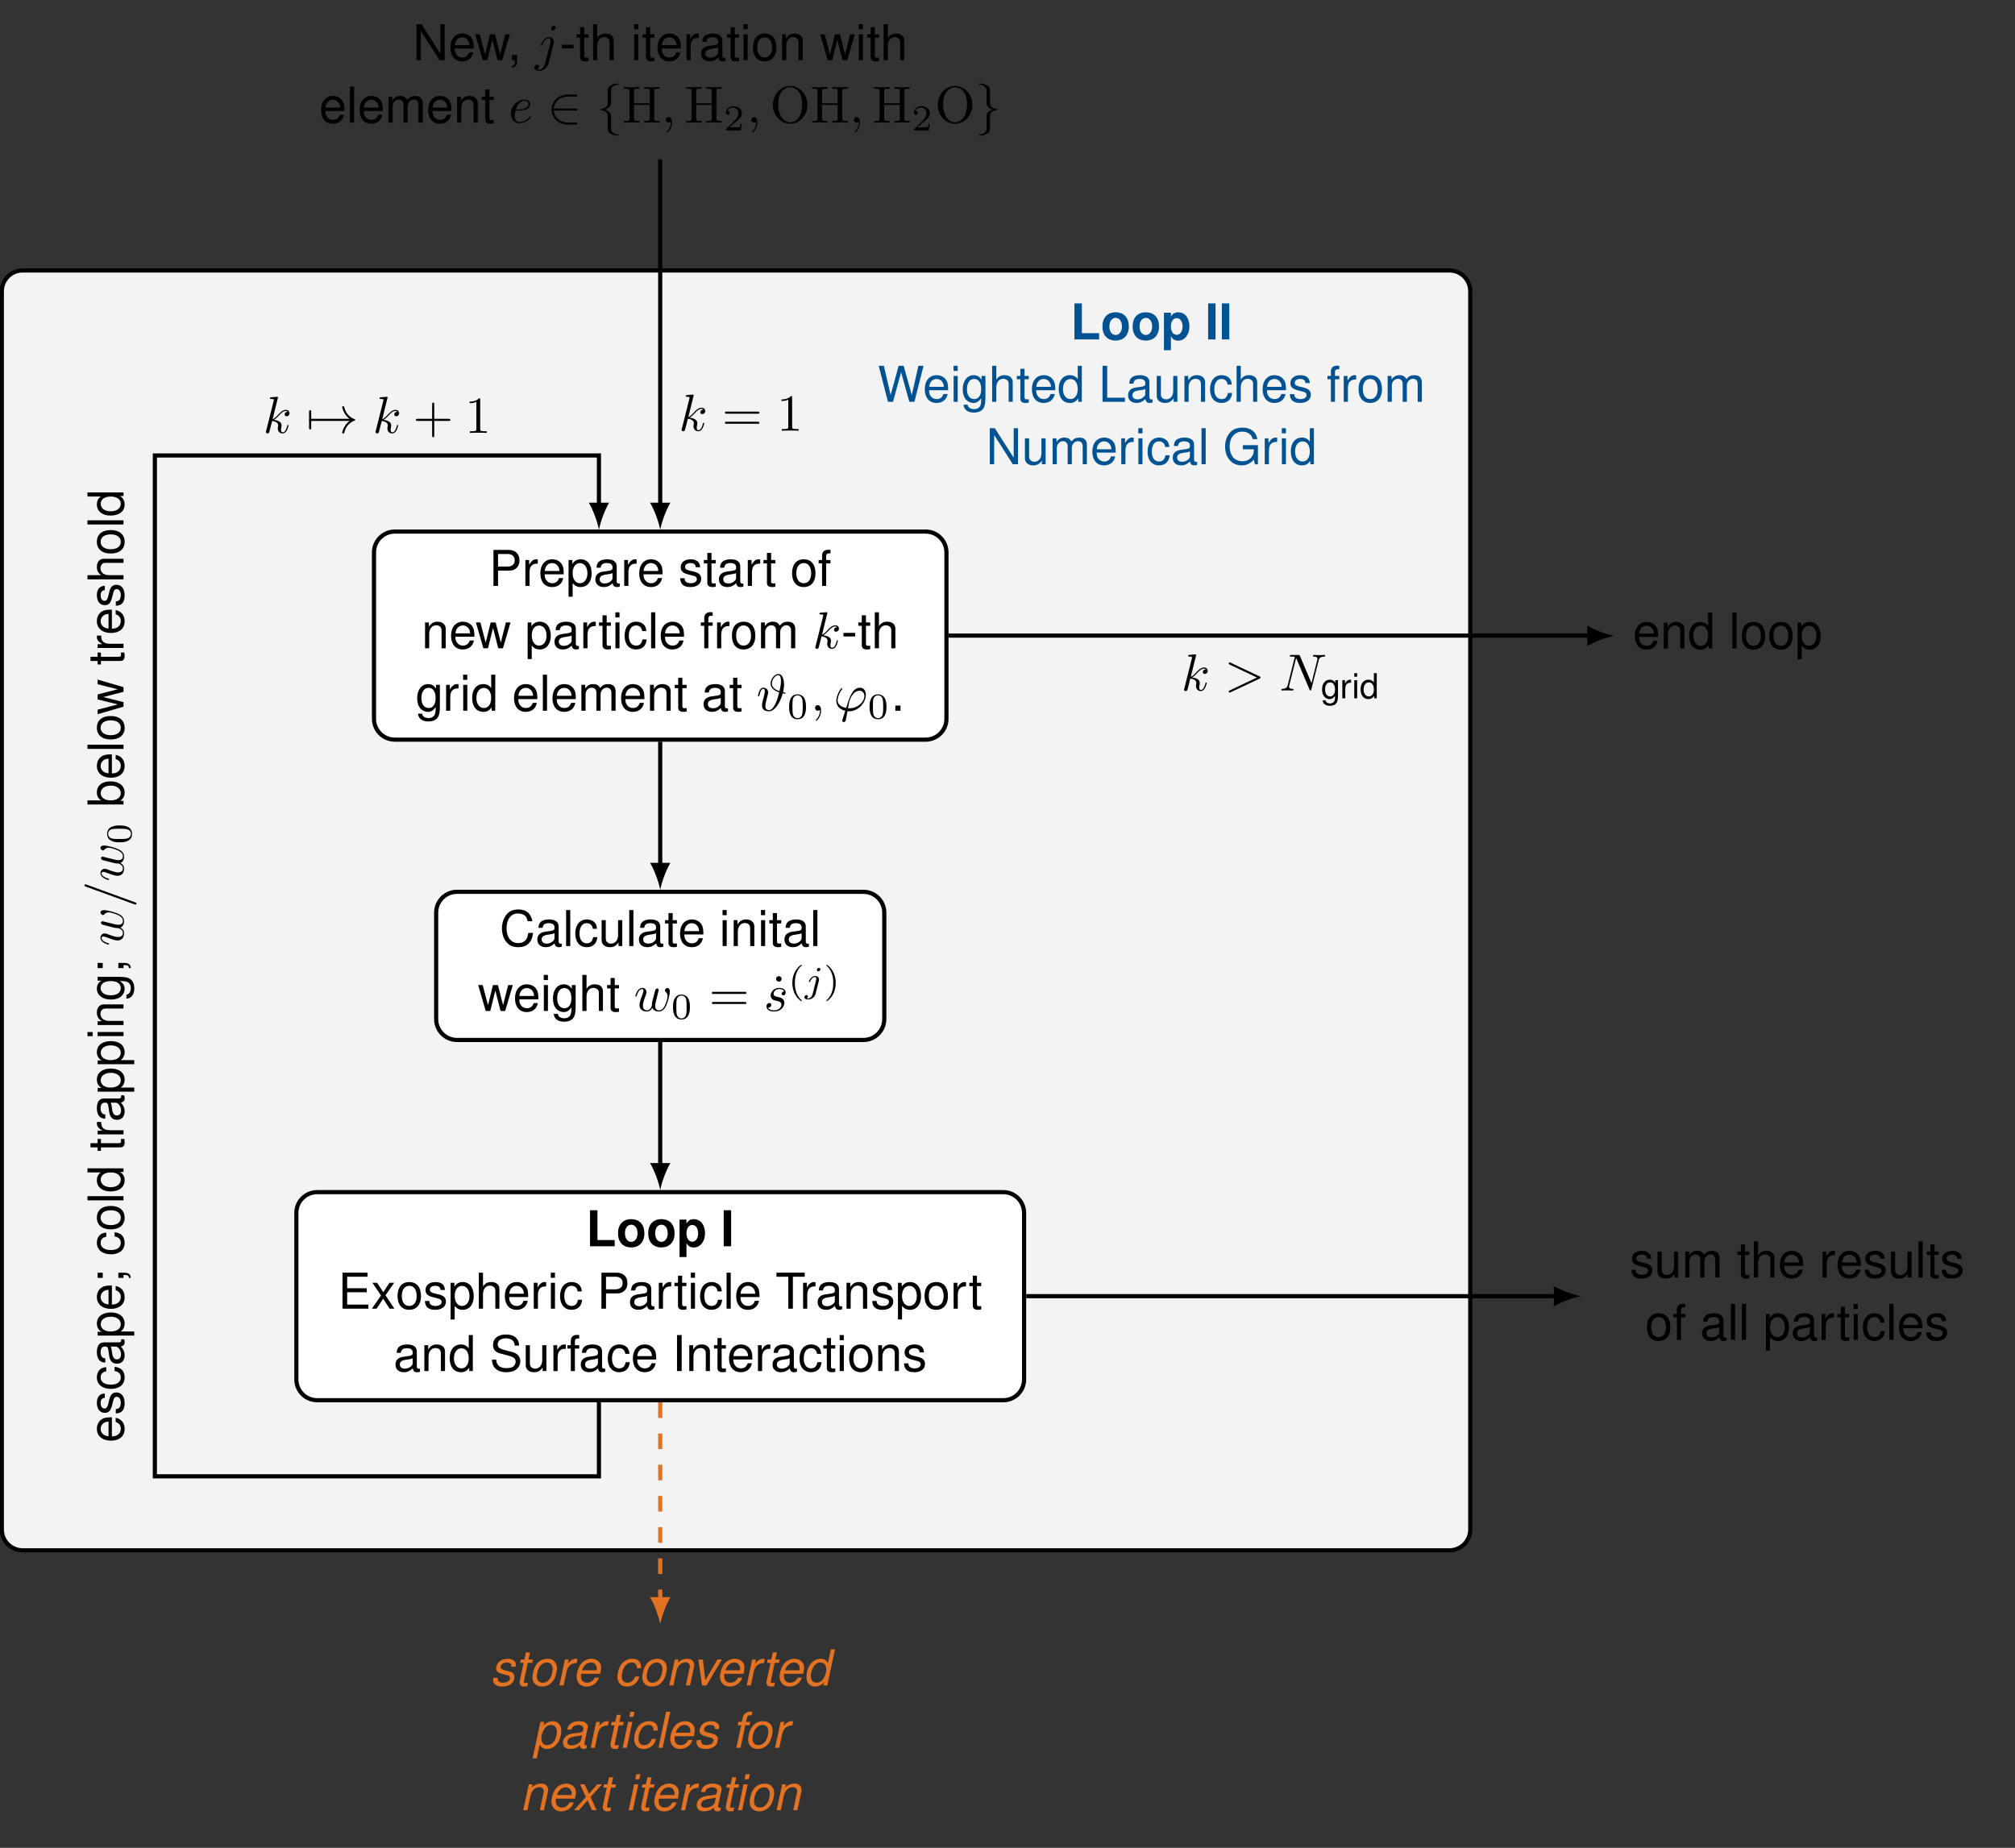 <?xml version="1.0" encoding="UTF-8"?>
<svg xmlns="http://www.w3.org/2000/svg" xmlns:xlink="http://www.w3.org/1999/xlink" width="385.482pt" height="353.535pt" viewBox="0 0 385.482 353.535" version="1.2">
<rect x="0" y="0" width="385.482" height="353.535" fill="#333333" stroke="none"/>
<defs>
<g>
<symbol overflow="visible" id="glyph0-0">
<path style="stroke:none;" d=""/>
</symbol>
<symbol overflow="visible" id="glyph0-1">
<path style="stroke:none;" d="M 2.172 -6.891 L 0.75 -6.891 L 0.75 0 L 5.469 0 L 5.469 -1.188 L 2.172 -1.188 Z M 2.172 -6.891 "/>
</symbol>
<symbol overflow="visible" id="glyph0-2">
<path style="stroke:none;" d="M 2.844 -5.188 C 1.281 -5.188 0.328 -4.156 0.328 -2.484 C 0.328 -0.797 1.281 0.219 2.859 0.219 C 4.406 0.219 5.375 -0.812 5.375 -2.453 C 5.375 -4.172 4.438 -5.188 2.844 -5.188 Z M 2.859 -4.125 C 3.578 -4.125 4.062 -3.469 4.062 -2.469 C 4.062 -1.516 3.562 -0.844 2.859 -0.844 C 2.141 -0.844 1.656 -1.516 1.656 -2.484 C 1.656 -3.453 2.141 -4.125 2.859 -4.125 Z M 2.859 -4.125 "/>
</symbol>
<symbol overflow="visible" id="glyph0-3">
<path style="stroke:none;" d="M 1.875 -5.109 L 0.547 -5.109 L 0.547 2.062 L 1.875 2.062 L 1.875 -0.609 C 2.188 -0.031 2.641 0.234 3.297 0.234 C 4.516 0.234 5.422 -0.922 5.422 -2.484 C 5.422 -3.188 5.219 -3.906 4.875 -4.391 C 4.531 -4.875 3.906 -5.188 3.297 -5.188 C 2.641 -5.188 2.188 -4.922 1.875 -4.344 Z M 2.984 -4.078 C 3.656 -4.078 4.109 -3.438 4.109 -2.453 C 4.109 -1.531 3.641 -0.875 2.984 -0.875 C 2.328 -0.875 1.875 -1.516 1.875 -2.484 C 1.875 -3.438 2.328 -4.078 2.984 -4.078 Z M 2.984 -4.078 "/>
</symbol>
<symbol overflow="visible" id="glyph0-4">
<path style="stroke:none;" d="M 2.016 -6.891 L 0.594 -6.891 L 0.594 0 L 2.016 0 Z M 2.016 -6.891 "/>
</symbol>
<symbol overflow="visible" id="glyph1-0">
<path style="stroke:none;" d=""/>
</symbol>
<symbol overflow="visible" id="glyph1-1">
<path style="stroke:none;" d="M 7.031 0 L 8.781 -6.891 L 7.797 -6.891 L 6.531 -1.297 L 4.969 -6.891 L 4.016 -6.891 L 2.484 -1.297 L 1.188 -6.891 L 0.203 -6.891 L 1.969 0 L 2.938 0 L 4.484 -5.656 L 6.062 0 Z M 7.031 0 "/>
</symbol>
<symbol overflow="visible" id="glyph1-2">
<path style="stroke:none;" d="M 4.844 -2.219 C 4.844 -2.969 4.797 -3.422 4.656 -3.797 C 4.328 -4.609 3.578 -5.094 2.641 -5.094 C 1.266 -5.094 0.375 -4.031 0.375 -2.406 C 0.375 -0.781 1.234 0.219 2.625 0.219 C 3.766 0.219 4.547 -0.422 4.75 -1.5 L 3.953 -1.5 C 3.734 -0.844 3.297 -0.516 2.656 -0.516 C 2.156 -0.516 1.734 -0.734 1.469 -1.156 C 1.281 -1.438 1.203 -1.719 1.203 -2.219 Z M 1.219 -2.859 C 1.281 -3.766 1.844 -4.375 2.641 -4.375 C 3.406 -4.375 4.016 -3.719 4.016 -2.906 C 4.016 -2.891 4.016 -2.875 4 -2.859 Z M 1.219 -2.859 "/>
</symbol>
<symbol overflow="visible" id="glyph1-3">
<path style="stroke:none;" d="M 1.422 -4.953 L 0.641 -4.953 L 0.641 0 L 1.422 0 Z M 1.422 -6.891 L 0.625 -6.891 L 0.625 -5.906 L 1.422 -5.906 Z M 1.422 -6.891 "/>
</symbol>
<symbol overflow="visible" id="glyph1-4">
<path style="stroke:none;" d="M 3.891 -4.953 L 3.891 -4.234 C 3.5 -4.828 3.016 -5.094 2.375 -5.094 C 1.125 -5.094 0.281 -4 0.281 -2.391 C 0.281 -1.578 0.484 -0.922 0.891 -0.438 C 1.266 -0.031 1.797 0.219 2.312 0.219 C 2.938 0.219 3.375 -0.047 3.812 -0.672 L 3.812 -0.422 C 3.812 0.25 3.734 0.656 3.531 0.938 C 3.328 1.234 2.922 1.406 2.438 1.406 C 2.078 1.406 1.766 1.297 1.547 1.141 C 1.359 1 1.281 0.859 1.234 0.562 L 0.438 0.562 C 0.516 1.5 1.25 2.062 2.406 2.062 C 3.141 2.062 3.781 1.828 4.109 1.422 C 4.484 0.969 4.625 0.344 4.625 -0.812 L 4.625 -4.953 Z M 2.469 -4.375 C 3.312 -4.375 3.812 -3.656 3.812 -2.406 C 3.812 -1.234 3.312 -0.516 2.484 -0.516 C 1.609 -0.516 1.094 -1.234 1.094 -2.438 C 1.094 -3.625 1.625 -4.375 2.469 -4.375 Z M 2.469 -4.375 "/>
</symbol>
<symbol overflow="visible" id="glyph1-5">
<path style="stroke:none;" d="M 0.656 -6.891 L 0.656 0 L 1.453 0 L 1.453 -2.734 C 1.453 -3.75 1.969 -4.406 2.781 -4.406 C 3.047 -4.406 3.297 -4.312 3.484 -4.172 C 3.719 -4.016 3.812 -3.781 3.812 -3.438 L 3.812 0 L 4.594 0 L 4.594 -3.75 C 4.594 -4.578 4 -5.094 3.031 -5.094 C 2.328 -5.094 1.906 -4.875 1.453 -4.266 L 1.453 -6.891 Z M 0.656 -6.891 "/>
</symbol>
<symbol overflow="visible" id="glyph1-6">
<path style="stroke:none;" d="M 2.406 -4.953 L 1.594 -4.953 L 1.594 -6.312 L 0.797 -6.312 L 0.797 -4.953 L 0.125 -4.953 L 0.125 -4.312 L 0.797 -4.312 L 0.797 -0.562 C 0.797 -0.062 1.141 0.219 1.766 0.219 C 1.953 0.219 2.141 0.203 2.406 0.156 L 2.406 -0.516 C 2.297 -0.484 2.172 -0.469 2.016 -0.469 C 1.688 -0.469 1.594 -0.562 1.594 -0.922 L 1.594 -4.312 L 2.406 -4.312 Z M 2.406 -4.953 "/>
</symbol>
<symbol overflow="visible" id="glyph1-7">
<path style="stroke:none;" d="M 4.672 -6.891 L 3.891 -6.891 L 3.891 -4.328 C 3.562 -4.828 3.031 -5.094 2.375 -5.094 C 1.094 -5.094 0.25 -4.062 0.25 -2.484 C 0.25 -0.812 1.062 0.219 2.406 0.219 C 3.078 0.219 3.547 -0.031 3.984 -0.656 L 3.984 0 L 4.672 0 Z M 2.5 -4.359 C 3.359 -4.359 3.891 -3.609 3.891 -2.422 C 3.891 -1.281 3.344 -0.516 2.516 -0.516 C 1.641 -0.516 1.062 -1.281 1.062 -2.438 C 1.062 -3.594 1.641 -4.359 2.5 -4.359 Z M 2.5 -4.359 "/>
</symbol>
<symbol overflow="visible" id="glyph1-8">
<path style="stroke:none;" d="M 1.641 -6.891 L 0.75 -6.891 L 0.75 0 L 5.031 0 L 5.031 -0.781 L 1.641 -0.781 Z M 1.641 -6.891 "/>
</symbol>
<symbol overflow="visible" id="glyph1-9">
<path style="stroke:none;" d="M 5.062 -0.469 C 4.969 -0.438 4.938 -0.438 4.891 -0.438 C 4.609 -0.438 4.469 -0.594 4.469 -0.828 L 4.469 -3.75 C 4.469 -4.625 3.812 -5.094 2.594 -5.094 C 1.875 -5.094 1.281 -4.891 0.953 -4.516 C 0.734 -4.266 0.641 -3.984 0.609 -3.484 L 1.406 -3.484 C 1.469 -4.094 1.828 -4.375 2.578 -4.375 C 3.281 -4.375 3.672 -4.109 3.672 -3.625 L 3.672 -3.422 C 3.672 -3.094 3.484 -2.953 2.859 -2.875 C 1.734 -2.734 1.562 -2.688 1.266 -2.578 C 0.688 -2.328 0.391 -1.891 0.391 -1.25 C 0.391 -0.344 1.016 0.219 2.016 0.219 C 2.641 0.219 3.141 0 3.703 -0.516 C 3.766 -0.016 4.016 0.219 4.516 0.219 C 4.672 0.219 4.797 0.203 5.062 0.125 Z M 3.672 -1.562 C 3.672 -1.297 3.609 -1.141 3.359 -0.922 C 3.047 -0.625 2.656 -0.469 2.188 -0.469 C 1.578 -0.469 1.219 -0.766 1.219 -1.266 C 1.219 -1.781 1.562 -2.047 2.406 -2.172 C 3.25 -2.281 3.406 -2.328 3.672 -2.453 Z M 3.672 -1.562 "/>
</symbol>
<symbol overflow="visible" id="glyph1-10">
<path style="stroke:none;" d="M 4.562 0 L 4.562 -4.953 L 3.766 -4.953 L 3.766 -2.141 C 3.766 -1.141 3.25 -0.469 2.422 -0.469 C 1.797 -0.469 1.406 -0.844 1.406 -1.453 L 1.406 -4.953 L 0.609 -4.953 L 0.609 -1.141 C 0.609 -0.312 1.234 0.219 2.188 0.219 C 2.922 0.219 3.391 -0.031 3.844 -0.688 L 3.844 0 Z M 4.562 0 "/>
</symbol>
<symbol overflow="visible" id="glyph1-11">
<path style="stroke:none;" d="M 0.656 -4.953 L 0.656 0 L 1.453 0 L 1.453 -2.734 C 1.453 -3.75 1.984 -4.406 2.797 -4.406 C 3.422 -4.406 3.812 -4.031 3.812 -3.438 L 3.812 0 L 4.609 0 L 4.609 -3.75 C 4.609 -4.562 3.984 -5.094 3.031 -5.094 C 2.297 -5.094 1.828 -4.812 1.391 -4.125 L 1.391 -4.953 Z M 0.656 -4.953 "/>
</symbol>
<symbol overflow="visible" id="glyph1-12">
<path style="stroke:none;" d="M 4.453 -3.297 C 4.422 -3.766 4.312 -4.078 4.125 -4.359 C 3.781 -4.828 3.188 -5.094 2.5 -5.094 C 1.156 -5.094 0.297 -4.031 0.297 -2.391 C 0.297 -0.797 1.141 0.219 2.484 0.219 C 3.672 0.219 4.422 -0.484 4.516 -1.703 L 3.719 -1.703 C 3.578 -0.906 3.172 -0.516 2.5 -0.516 C 1.641 -0.516 1.109 -1.219 1.109 -2.391 C 1.109 -3.625 1.625 -4.375 2.484 -4.375 C 3.141 -4.375 3.562 -3.984 3.656 -3.297 Z M 4.453 -3.297 "/>
</symbol>
<symbol overflow="visible" id="glyph1-13">
<path style="stroke:none;" d="M 4.141 -3.578 C 4.125 -4.547 3.484 -5.094 2.344 -5.094 C 1.188 -5.094 0.438 -4.5 0.438 -3.578 C 0.438 -2.812 0.844 -2.438 2.016 -2.156 L 2.75 -1.969 C 3.297 -1.844 3.516 -1.641 3.516 -1.281 C 3.516 -0.828 3.047 -0.516 2.359 -0.516 C 1.938 -0.516 1.578 -0.641 1.375 -0.844 C 1.25 -0.984 1.203 -1.125 1.156 -1.469 L 0.328 -1.469 C 0.359 -0.328 1 0.219 2.297 0.219 C 3.547 0.219 4.344 -0.391 4.344 -1.359 C 4.344 -2.094 3.922 -2.5 2.938 -2.734 L 2.188 -2.906 C 1.547 -3.062 1.266 -3.266 1.266 -3.625 C 1.266 -4.078 1.672 -4.375 2.312 -4.375 C 2.953 -4.375 3.297 -4.094 3.312 -3.578 Z M 4.141 -3.578 "/>
</symbol>
<symbol overflow="visible" id="glyph1-14">
<path style="stroke:none;" d="M 2.438 -4.953 L 1.609 -4.953 L 1.609 -5.734 C 1.609 -6.062 1.812 -6.234 2.172 -6.234 C 2.234 -6.234 2.266 -6.234 2.438 -6.219 L 2.438 -6.875 C 2.266 -6.906 2.156 -6.922 2 -6.922 C 1.266 -6.922 0.828 -6.5 0.828 -5.797 L 0.828 -4.953 L 0.172 -4.953 L 0.172 -4.312 L 0.828 -4.312 L 0.828 0 L 1.609 0 L 1.609 -4.312 L 2.438 -4.312 Z M 2.438 -4.953 "/>
</symbol>
<symbol overflow="visible" id="glyph1-15">
<path style="stroke:none;" d="M 0.656 -4.953 L 0.656 0 L 1.453 0 L 1.453 -2.578 C 1.453 -3.281 1.625 -3.75 2 -4.016 C 2.25 -4.203 2.484 -4.25 3.031 -4.266 L 3.031 -5.062 C 2.906 -5.078 2.828 -5.094 2.734 -5.094 C 2.219 -5.094 1.828 -4.797 1.375 -4.062 L 1.375 -4.953 Z M 0.656 -4.953 "/>
</symbol>
<symbol overflow="visible" id="glyph1-16">
<path style="stroke:none;" d="M 2.578 -5.094 C 1.188 -5.094 0.344 -4.109 0.344 -2.438 C 0.344 -0.781 1.172 0.219 2.578 0.219 C 3.969 0.219 4.828 -0.781 4.828 -2.406 C 4.828 -4.109 4 -5.094 2.578 -5.094 Z M 2.578 -4.375 C 3.469 -4.375 4 -3.641 4 -2.406 C 4 -1.25 3.453 -0.516 2.578 -0.516 C 1.703 -0.516 1.156 -1.234 1.156 -2.438 C 1.156 -3.625 1.703 -4.375 2.578 -4.375 Z M 2.578 -4.375 "/>
</symbol>
<symbol overflow="visible" id="glyph1-17">
<path style="stroke:none;" d="M 0.656 -4.953 L 0.656 0 L 1.453 0 L 1.453 -3.109 C 1.453 -3.828 1.969 -4.406 2.625 -4.406 C 3.203 -4.406 3.531 -4.047 3.531 -3.406 L 3.531 0 L 4.328 0 L 4.328 -3.109 C 4.328 -3.828 4.844 -4.406 5.5 -4.406 C 6.062 -4.406 6.406 -4.031 6.406 -3.406 L 6.406 0 L 7.203 0 L 7.203 -3.719 C 7.203 -4.609 6.688 -5.094 5.766 -5.094 C 5.109 -5.094 4.703 -4.891 4.25 -4.344 C 3.953 -4.875 3.547 -5.094 2.906 -5.094 C 2.25 -5.094 1.812 -4.844 1.391 -4.25 L 1.391 -4.953 Z M 0.656 -4.953 "/>
</symbol>
<symbol overflow="visible" id="glyph1-18">
<path style="stroke:none;" d="M 6.109 -6.891 L 5.281 -6.891 L 5.281 -1.25 L 1.672 -6.891 L 0.719 -6.891 L 0.719 0 L 1.547 0 L 1.547 -5.594 L 5.109 0 L 6.109 0 Z M 6.109 -6.891 "/>
</symbol>
<symbol overflow="visible" id="glyph1-19">
<path style="stroke:none;" d="M 1.438 -6.891 L 0.641 -6.891 L 0.641 0 L 1.438 0 Z M 1.438 -6.891 "/>
</symbol>
<symbol overflow="visible" id="glyph1-20">
<path style="stroke:none;" d="M 6.703 -3.641 L 3.828 -3.641 L 3.828 -2.859 L 5.922 -2.859 L 5.922 -2.672 C 5.922 -1.453 5.016 -0.562 3.766 -0.562 C 3.062 -0.562 2.422 -0.812 2.016 -1.25 C 1.562 -1.75 1.297 -2.578 1.297 -3.422 C 1.297 -5.109 2.266 -6.234 3.719 -6.234 C 4.766 -6.234 5.516 -5.688 5.703 -4.797 L 6.609 -4.797 C 6.359 -6.203 5.297 -7 3.719 -7 C 2.891 -7 2.203 -6.781 1.656 -6.344 C 0.875 -5.688 0.422 -4.609 0.422 -3.375 C 0.422 -1.25 1.719 0.219 3.578 0.219 C 4.516 0.219 5.25 -0.125 5.922 -0.875 L 6.141 0.031 L 6.703 0.031 Z M 6.703 -3.641 "/>
</symbol>
<symbol overflow="visible" id="glyph1-21">
<path style="stroke:none;" d="M 1.734 -3.141 L 5.484 -3.141 L 5.484 -3.906 L 1.734 -3.906 L 1.734 -6.109 L 5.625 -6.109 L 5.625 -6.891 L 0.844 -6.891 L 0.844 0 L 5.797 0 L 5.797 -0.781 L 1.734 -0.781 Z M 1.734 -3.141 "/>
</symbol>
<symbol overflow="visible" id="glyph1-22">
<path style="stroke:none;" d="M 2.766 -2.562 L 4.422 -4.953 L 3.531 -4.953 L 2.344 -3.156 L 1.156 -4.953 L 0.25 -4.953 L 1.906 -2.531 L 0.156 0 L 1.062 0 L 2.312 -1.906 L 3.547 0 L 4.469 0 Z M 2.766 -2.562 "/>
</symbol>
<symbol overflow="visible" id="glyph1-23">
<path style="stroke:none;" d="M 0.516 2.062 L 1.297 2.062 L 1.297 -0.516 C 1.719 -0.016 2.188 0.219 2.828 0.219 C 4.109 0.219 4.938 -0.812 4.938 -2.391 C 4.938 -4.062 4.125 -5.094 2.812 -5.094 C 2.141 -5.094 1.609 -4.797 1.234 -4.203 L 1.234 -4.953 L 0.516 -4.953 Z M 2.688 -4.359 C 3.547 -4.359 4.125 -3.594 4.125 -2.406 C 4.125 -1.281 3.547 -0.516 2.688 -0.516 C 1.859 -0.516 1.297 -1.281 1.297 -2.438 C 1.297 -3.609 1.859 -4.359 2.688 -4.359 Z M 2.688 -4.359 "/>
</symbol>
<symbol overflow="visible" id="glyph1-24">
<path style="stroke:none;" d="M 1.734 -2.922 L 3.906 -2.922 C 4.438 -2.922 4.875 -3.078 5.234 -3.406 C 5.656 -3.797 5.828 -4.234 5.828 -4.875 C 5.828 -6.156 5.062 -6.891 3.703 -6.891 L 0.859 -6.891 L 0.859 0 L 1.734 0 Z M 1.734 -3.703 L 1.734 -6.109 L 3.578 -6.109 C 4.422 -6.109 4.922 -5.656 4.922 -4.906 C 4.922 -4.156 4.422 -3.703 3.578 -3.703 Z M 1.734 -3.703 "/>
</symbol>
<symbol overflow="visible" id="glyph1-25">
<path style="stroke:none;" d="M 3.344 -6.109 L 5.609 -6.109 L 5.609 -6.891 L 0.203 -6.891 L 0.203 -6.109 L 2.469 -6.109 L 2.469 0 L 3.344 0 Z M 3.344 -6.109 "/>
</symbol>
<symbol overflow="visible" id="glyph1-26">
<path style="stroke:none;" d="M 5.641 -4.875 C 5.625 -6.219 4.703 -7 3.109 -7 C 1.594 -7 0.656 -6.234 0.656 -4.984 C 0.656 -4.141 1.109 -3.609 2.016 -3.375 L 3.719 -2.922 C 4.594 -2.688 4.984 -2.344 4.984 -1.812 C 4.984 -1.438 4.797 -1.062 4.5 -0.844 C 4.219 -0.656 3.797 -0.562 3.234 -0.562 C 2.484 -0.562 1.969 -0.734 1.641 -1.141 C 1.391 -1.438 1.281 -1.766 1.281 -2.188 L 0.453 -2.188 C 0.469 -1.562 0.594 -1.141 0.859 -0.766 C 1.328 -0.125 2.125 0.219 3.172 0.219 C 4 0.219 4.672 0.031 5.109 -0.312 C 5.578 -0.688 5.875 -1.297 5.875 -1.891 C 5.875 -2.734 5.344 -3.359 4.406 -3.625 L 2.672 -4.078 C 1.844 -4.312 1.547 -4.578 1.547 -5.109 C 1.547 -5.797 2.156 -6.266 3.078 -6.266 C 4.172 -6.266 4.797 -5.766 4.797 -4.875 Z M 5.641 -4.875 "/>
</symbol>
<symbol overflow="visible" id="glyph1-27">
<path style="stroke:none;" d="M 1.828 -6.891 L 0.938 -6.891 L 0.938 0 L 1.828 0 Z M 1.828 -6.891 "/>
</symbol>
<symbol overflow="visible" id="glyph1-28">
<path style="stroke:none;" d="M 6.266 -4.75 C 5.984 -6.266 5.109 -7 3.609 -7 C 2.672 -7 1.922 -6.719 1.422 -6.141 C 0.797 -5.469 0.453 -4.484 0.453 -3.359 C 0.453 -2.234 0.797 -1.25 1.453 -0.594 C 1.984 -0.031 2.672 0.219 3.562 0.219 C 5.25 0.219 6.188 -0.688 6.406 -2.516 L 5.5 -2.516 C 5.422 -2.047 5.328 -1.719 5.188 -1.453 C 4.891 -0.875 4.312 -0.562 3.578 -0.562 C 2.203 -0.562 1.328 -1.656 1.328 -3.375 C 1.328 -5.141 2.172 -6.234 3.5 -6.234 C 4.062 -6.234 4.578 -6.062 4.859 -5.797 C 5.109 -5.562 5.25 -5.266 5.359 -4.75 Z M 6.266 -4.75 "/>
</symbol>
<symbol overflow="visible" id="glyph1-29">
<path style="stroke:none;" d="M 5.234 0 L 6.688 -4.953 L 5.797 -4.953 L 4.828 -1.094 L 3.844 -4.953 L 2.891 -4.953 L 1.938 -1.094 L 0.922 -4.953 L 0.062 -4.953 L 1.5 0 L 2.375 0 L 3.344 -3.891 L 4.344 0 Z M 5.234 0 "/>
</symbol>
<symbol overflow="visible" id="glyph1-30">
<path style="stroke:none;" d="M 2.688 -2.953 L 0.438 -2.953 L 0.438 -2.266 L 2.688 -2.266 Z M 2.688 -2.953 "/>
</symbol>
<symbol overflow="visible" id="glyph1-31">
<path style="stroke:none;" d="M 1.812 -0.984 L 0.828 -0.984 L 0.828 0 L 1.812 0 Z M 1.812 -0.984 "/>
</symbol>
<symbol overflow="visible" id="glyph1-32">
<path style="stroke:none;" d="M 0.828 -0.984 L 0.828 0 L 1.391 0 L 1.391 0.172 C 1.391 0.828 1.266 1.016 0.828 1.031 L 0.828 1.391 C 1.484 1.391 1.812 0.969 1.812 0.156 L 1.812 -0.984 Z M 0.828 -0.984 "/>
</symbol>
<symbol overflow="visible" id="glyph2-0">
<path style="stroke:none;" d=""/>
</symbol>
<symbol overflow="visible" id="glyph2-1">
<path style="stroke:none;" d="M 4.594 -3.375 C 4.641 -3.594 4.75 -3.969 4.75 -4.016 C 4.75 -4.203 4.609 -4.297 4.453 -4.297 C 4.344 -4.297 4.156 -4.203 4.094 -4.016 C 4.062 -3.938 3.594 -2.047 3.516 -1.781 C 3.453 -1.484 3.438 -1.297 3.438 -1.125 C 3.438 -1.016 3.438 -1 3.438 -0.953 C 3.219 -0.422 2.922 -0.109 2.531 -0.109 C 1.734 -0.109 1.734 -0.844 1.734 -1.016 C 1.734 -1.328 1.781 -1.719 2.25 -2.953 C 2.359 -3.25 2.422 -3.391 2.422 -3.578 C 2.422 -4.031 2.094 -4.406 1.609 -4.406 C 0.656 -4.406 0.281 -2.953 0.281 -2.859 C 0.281 -2.766 0.391 -2.766 0.406 -2.766 C 0.5 -2.766 0.516 -2.781 0.562 -2.953 C 0.844 -3.875 1.219 -4.188 1.578 -4.188 C 1.656 -4.188 1.828 -4.172 1.828 -3.859 C 1.828 -3.609 1.719 -3.328 1.641 -3.156 C 1.203 -1.984 1.078 -1.516 1.078 -1.141 C 1.078 -0.234 1.75 0.109 2.5 0.109 C 2.672 0.109 3.141 0.109 3.531 -0.594 C 3.797 0.047 4.484 0.109 4.781 0.109 C 5.531 0.109 5.969 -0.516 6.219 -1.109 C 6.562 -1.891 6.875 -3.219 6.875 -3.703 C 6.875 -4.25 6.609 -4.406 6.438 -4.406 C 6.188 -4.406 5.938 -4.141 5.938 -3.922 C 5.938 -3.797 6 -3.734 6.094 -3.656 C 6.203 -3.547 6.453 -3.281 6.453 -2.812 C 6.453 -2.469 6.156 -1.5 5.906 -0.984 C 5.641 -0.453 5.297 -0.109 4.812 -0.109 C 4.344 -0.109 4.078 -0.406 4.078 -0.969 C 4.078 -1.25 4.141 -1.562 4.188 -1.703 Z M 4.594 -3.375 "/>
</symbol>
<symbol overflow="visible" id="glyph2-2">
<path style="stroke:none;" d="M 3.891 -3.719 C 3.609 -3.719 3.406 -3.5 3.406 -3.281 C 3.406 -3.141 3.5 -2.984 3.719 -2.984 C 3.938 -2.984 4.188 -3.156 4.188 -3.547 C 4.188 -3.984 3.75 -4.406 3 -4.406 C 1.688 -4.406 1.312 -3.391 1.312 -2.953 C 1.312 -2.172 2.047 -2.016 2.344 -1.953 C 2.859 -1.859 3.375 -1.75 3.375 -1.203 C 3.375 -0.953 3.141 -0.109 1.953 -0.109 C 1.812 -0.109 1.047 -0.109 0.812 -0.641 C 1.188 -0.594 1.438 -0.891 1.438 -1.172 C 1.438 -1.391 1.281 -1.516 1.078 -1.516 C 0.812 -1.516 0.516 -1.297 0.516 -0.859 C 0.516 -0.281 1.078 0.109 1.938 0.109 C 3.547 0.109 3.938 -1.094 3.938 -1.547 C 3.938 -1.906 3.75 -2.156 3.641 -2.266 C 3.359 -2.547 3.078 -2.594 2.641 -2.688 C 2.281 -2.766 1.875 -2.844 1.875 -3.281 C 1.875 -3.578 2.125 -4.188 3 -4.188 C 3.25 -4.188 3.75 -4.109 3.891 -3.719 Z M 3.891 -3.719 "/>
</symbol>
<symbol overflow="visible" id="glyph2-3">
<path style="stroke:none;" d="M 2.859 -6.797 C 2.859 -6.812 2.859 -6.906 2.734 -6.906 C 2.5 -6.906 1.766 -6.828 1.516 -6.812 C 1.438 -6.797 1.328 -6.781 1.328 -6.609 C 1.328 -6.484 1.406 -6.484 1.562 -6.484 C 2.047 -6.484 2.062 -6.422 2.062 -6.312 L 2.031 -6.125 L 0.594 -0.391 C 0.547 -0.25 0.547 -0.234 0.547 -0.172 C 0.547 0.062 0.75 0.109 0.844 0.109 C 0.969 0.109 1.109 0.016 1.172 -0.094 C 1.219 -0.188 1.672 -2.031 1.734 -2.281 C 2.062 -2.25 2.891 -2.094 2.891 -1.438 C 2.891 -1.359 2.891 -1.328 2.859 -1.219 C 2.844 -1.109 2.812 -0.984 2.812 -0.875 C 2.812 -0.281 3.219 0.109 3.734 0.109 C 4.031 0.109 4.297 -0.047 4.516 -0.422 C 4.766 -0.859 4.875 -1.406 4.875 -1.422 C 4.875 -1.516 4.781 -1.516 4.75 -1.516 C 4.656 -1.516 4.641 -1.484 4.625 -1.344 C 4.422 -0.609 4.188 -0.109 3.75 -0.109 C 3.562 -0.109 3.438 -0.219 3.438 -0.578 C 3.438 -0.75 3.469 -0.969 3.516 -1.141 C 3.547 -1.297 3.547 -1.344 3.547 -1.438 C 3.547 -2.094 2.922 -2.375 2.078 -2.484 C 2.391 -2.672 2.703 -2.984 2.938 -3.219 C 3.406 -3.75 3.875 -4.188 4.359 -4.188 C 4.422 -4.188 4.422 -4.188 4.453 -4.172 C 4.562 -4.156 4.578 -4.156 4.656 -4.094 C 4.672 -4.078 4.672 -4.078 4.703 -4.047 C 4.219 -4.016 4.125 -3.641 4.125 -3.516 C 4.125 -3.359 4.234 -3.172 4.516 -3.172 C 4.766 -3.172 5.062 -3.391 5.062 -3.766 C 5.062 -4.078 4.828 -4.406 4.375 -4.406 C 4.094 -4.406 3.641 -4.312 2.922 -3.516 C 2.594 -3.141 2.203 -2.75 1.828 -2.594 Z M 2.859 -6.797 "/>
</symbol>
<symbol overflow="visible" id="glyph2-4">
<path style="stroke:none;" d="M 5.094 -3.547 C 5.281 -4.375 5.281 -4.922 5.281 -5.031 C 5.281 -5.406 5.219 -7.016 4.188 -7.016 C 3.359 -7.016 2.703 -5.969 2.703 -5.203 C 2.703 -4.234 3.641 -3.75 4.344 -3.516 C 4.125 -2.625 3.969 -2.047 3.641 -1.375 C 3.5 -1.094 3.031 -0.109 2.438 -0.109 C 1.766 -0.109 1.703 -0.609 1.703 -0.906 C 1.703 -1.172 1.781 -1.484 1.828 -1.719 C 1.891 -1.953 1.953 -2.188 2.016 -2.484 L 2.141 -2.953 C 2.188 -3.125 2.234 -3.328 2.234 -3.484 C 2.234 -4.078 1.797 -4.406 1.328 -4.406 C 0.875 -4.406 0.688 -4.016 0.594 -3.828 C 0.422 -3.5 0.281 -2.891 0.281 -2.859 C 0.281 -2.766 0.391 -2.766 0.406 -2.766 C 0.5 -2.766 0.516 -2.781 0.578 -3 C 0.75 -3.703 0.953 -4.188 1.297 -4.188 C 1.469 -4.188 1.609 -4.094 1.609 -3.719 C 1.609 -3.5 1.469 -2.969 1.391 -2.594 C 1.344 -2.422 1.25 -2.094 1.203 -1.875 C 1.125 -1.578 1.062 -1.328 1.062 -1.031 C 1.062 -0.094 1.766 0.109 2.406 0.109 C 3.469 0.109 4.531 -1.469 5.031 -3.328 C 5.141 -3.312 5.422 -3.25 5.484 -3.25 C 5.531 -3.25 5.578 -3.281 5.578 -3.359 C 5.578 -3.438 5.516 -3.453 5.375 -3.484 Z M 4.406 -3.75 C 3.906 -3.906 2.953 -4.297 2.953 -5.203 C 2.953 -5.828 3.469 -6.797 4.172 -6.797 C 4.422 -6.797 4.688 -6.656 4.688 -5.609 C 4.688 -4.984 4.531 -4.312 4.406 -3.75 Z M 4.406 -3.75 "/>
</symbol>
<symbol overflow="visible" id="glyph2-5">
<path style="stroke:none;" d="M 2.016 -0.016 C 2.016 -0.672 1.766 -1.062 1.391 -1.062 C 1.062 -1.062 0.859 -0.812 0.859 -0.531 C 0.859 -0.266 1.062 0 1.391 0 C 1.5 0 1.625 -0.047 1.734 -0.125 C 1.766 -0.156 1.766 -0.156 1.781 -0.156 C 1.797 -0.156 1.797 -0.156 1.797 -0.016 C 1.797 0.734 1.453 1.328 1.125 1.656 C 1.016 1.766 1.016 1.781 1.016 1.812 C 1.016 1.875 1.062 1.922 1.109 1.922 C 1.219 1.922 2.016 1.156 2.016 -0.016 Z M 2.016 -0.016 "/>
</symbol>
<symbol overflow="visible" id="glyph2-6">
<path style="stroke:none;" d="M 1.688 1.688 C 1.656 1.828 1.641 1.844 1.641 1.891 C 1.641 2.109 1.828 2.172 1.938 2.172 C 1.984 2.172 2.203 2.141 2.297 1.906 C 2.328 1.828 2.375 1.5 2.641 0.094 C 2.734 0.094 2.812 0.109 2.969 0.109 C 4.625 0.109 6.156 -1.453 6.156 -3.031 C 6.156 -3.797 5.766 -4.406 5.031 -4.406 C 3.578 -4.406 2.984 -2.469 2.391 -0.531 C 1.312 -0.734 0.75 -1.281 0.75 -2 C 0.75 -2.281 0.984 -3.375 1.578 -4.062 C 1.656 -4.156 1.656 -4.172 1.656 -4.188 C 1.656 -4.234 1.641 -4.297 1.547 -4.297 C 1.266 -4.297 0.5 -2.844 0.5 -1.891 C 0.5 -0.953 1.156 -0.234 2.219 0.016 Z M 3.062 -0.469 C 2.984 -0.469 2.969 -0.469 2.891 -0.484 C 2.766 -0.484 2.75 -0.484 2.75 -0.516 C 2.75 -0.531 2.922 -1.438 2.953 -1.594 C 3.266 -2.859 4.047 -3.828 4.922 -3.828 C 5.609 -3.828 5.875 -3.281 5.875 -2.812 C 5.875 -1.688 4.594 -0.469 3.062 -0.469 Z M 3.062 -0.469 "/>
</symbol>
<symbol overflow="visible" id="glyph2-7">
<path style="stroke:none;" d="M 6.719 -2.266 C 6.828 -2.312 6.906 -2.375 6.906 -2.484 C 6.906 -2.609 6.828 -2.656 6.719 -2.703 L 1.203 -5.312 C 1.078 -5.375 1.062 -5.375 1.031 -5.375 C 0.922 -5.375 0.828 -5.281 0.828 -5.172 C 0.828 -5.094 0.875 -5.031 1.016 -4.953 L 6.234 -2.484 L 1.016 -0.016 C 0.875 0.047 0.828 0.109 0.828 0.203 C 0.828 0.312 0.922 0.391 1.031 0.391 C 1.062 0.391 1.078 0.391 1.203 0.328 Z M 6.719 -2.266 "/>
</symbol>
<symbol overflow="visible" id="glyph2-8">
<path style="stroke:none;" d="M 7.531 -5.75 C 7.625 -6.156 7.797 -6.453 8.594 -6.484 C 8.656 -6.484 8.766 -6.5 8.766 -6.688 C 8.766 -6.703 8.766 -6.797 8.641 -6.797 C 8.312 -6.797 7.969 -6.766 7.641 -6.766 C 7.297 -6.766 6.953 -6.797 6.625 -6.797 C 6.562 -6.797 6.438 -6.797 6.438 -6.594 C 6.438 -6.484 6.547 -6.484 6.625 -6.484 C 7.188 -6.484 7.297 -6.266 7.297 -6.047 C 7.297 -6.016 7.281 -5.875 7.266 -5.844 L 6.156 -1.406 L 3.953 -6.609 C 3.875 -6.781 3.859 -6.797 3.641 -6.797 L 2.297 -6.797 C 2.094 -6.797 2.016 -6.797 2.016 -6.594 C 2.016 -6.484 2.094 -6.484 2.297 -6.484 C 2.344 -6.484 2.969 -6.484 2.969 -6.406 L 1.625 -1.062 C 1.531 -0.656 1.359 -0.344 0.562 -0.312 C 0.5 -0.312 0.391 -0.297 0.391 -0.109 C 0.391 -0.047 0.438 0 0.516 0 C 0.844 0 1.188 -0.031 1.516 -0.031 C 1.844 -0.031 2.203 0 2.531 0 C 2.594 0 2.719 0 2.719 -0.203 C 2.719 -0.297 2.625 -0.312 2.516 -0.312 C 1.938 -0.328 1.859 -0.547 1.859 -0.75 C 1.859 -0.812 1.875 -0.859 1.906 -0.969 L 3.219 -6.234 C 3.25 -6.172 3.25 -6.156 3.297 -6.047 L 5.781 -0.188 C 5.859 -0.016 5.875 0 5.969 0 C 6.078 0 6.078 -0.031 6.125 -0.203 Z M 7.531 -5.75 "/>
</symbol>
<symbol overflow="visible" id="glyph2-9">
<path style="stroke:none;" d="M 3.953 -6.219 C 3.953 -6.406 3.812 -6.578 3.578 -6.578 C 3.344 -6.578 3.047 -6.344 3.047 -6.047 C 3.047 -5.859 3.188 -5.688 3.406 -5.688 C 3.688 -5.688 3.953 -5.953 3.953 -6.219 Z M 1.953 0.5 C 1.766 1.25 1.281 1.828 0.734 1.828 C 0.672 1.828 0.516 1.828 0.344 1.734 C 0.641 1.656 0.781 1.406 0.781 1.203 C 0.781 1.047 0.672 0.859 0.406 0.859 C 0.156 0.859 -0.125 1.062 -0.125 1.422 C -0.125 1.828 0.266 2.047 0.75 2.047 C 1.438 2.047 2.375 1.516 2.625 0.531 L 3.531 -3.109 C 3.578 -3.312 3.578 -3.453 3.578 -3.484 C 3.578 -4.047 3.172 -4.406 2.672 -4.406 C 1.656 -4.406 1.078 -2.953 1.078 -2.859 C 1.078 -2.766 1.188 -2.766 1.203 -2.766 C 1.297 -2.766 1.297 -2.781 1.391 -2.969 C 1.625 -3.578 2.094 -4.188 2.641 -4.188 C 2.781 -4.188 2.953 -4.141 2.953 -3.719 C 2.953 -3.5 2.922 -3.391 2.891 -3.219 Z M 1.953 0.5 "/>
</symbol>
<symbol overflow="visible" id="glyph2-10">
<path style="stroke:none;" d="M 1.859 -2.297 C 2.156 -2.297 2.891 -2.312 3.391 -2.531 C 4.078 -2.828 4.125 -3.406 4.125 -3.547 C 4.125 -3.984 3.75 -4.406 3.062 -4.406 C 1.953 -4.406 0.453 -3.438 0.453 -1.688 C 0.453 -0.672 1.047 0.109 2.016 0.109 C 3.438 0.109 4.281 -0.953 4.281 -1.062 C 4.281 -1.125 4.219 -1.188 4.156 -1.188 C 4.109 -1.188 4.094 -1.172 4.031 -1.094 C 3.25 -0.109 2.156 -0.109 2.047 -0.109 C 1.266 -0.109 1.172 -0.953 1.172 -1.266 C 1.172 -1.391 1.188 -1.688 1.328 -2.297 Z M 1.391 -2.516 C 1.781 -4.031 2.812 -4.188 3.062 -4.188 C 3.531 -4.188 3.797 -3.891 3.797 -3.547 C 3.797 -2.516 2.203 -2.516 1.797 -2.516 Z M 1.391 -2.516 "/>
</symbol>
<symbol overflow="visible" id="glyph3-0">
<path style="stroke:none;" d=""/>
</symbol>
<symbol overflow="visible" id="glyph3-1">
<path style="stroke:none;" d="M 3.594 -2.219 C 3.594 -2.984 3.5 -3.547 3.188 -4.031 C 2.969 -4.344 2.531 -4.625 1.984 -4.625 C 0.359 -4.625 0.359 -2.719 0.359 -2.219 C 0.359 -1.719 0.359 0.141 1.984 0.141 C 3.594 0.141 3.594 -1.719 3.594 -2.219 Z M 1.984 -0.062 C 1.656 -0.062 1.234 -0.25 1.094 -0.812 C 1 -1.219 1 -1.797 1 -2.312 C 1 -2.828 1 -3.359 1.094 -3.734 C 1.25 -4.281 1.688 -4.438 1.984 -4.438 C 2.359 -4.438 2.719 -4.203 2.844 -3.797 C 2.953 -3.422 2.969 -2.922 2.969 -2.312 C 2.969 -1.797 2.969 -1.281 2.875 -0.844 C 2.734 -0.203 2.266 -0.062 1.984 -0.062 Z M 1.984 -0.062 "/>
</symbol>
<symbol overflow="visible" id="glyph3-2">
<path style="stroke:none;" d="M 2.469 -5.219 C 1.156 -4.297 0.797 -2.812 0.797 -1.75 C 0.797 -0.766 1.094 0.766 2.469 1.734 C 2.531 1.734 2.609 1.734 2.609 1.656 C 2.609 1.609 2.594 1.594 2.547 1.547 C 1.609 0.703 1.281 -0.469 1.281 -1.734 C 1.281 -3.625 2 -4.547 2.562 -5.062 C 2.594 -5.094 2.609 -5.109 2.609 -5.141 C 2.609 -5.219 2.531 -5.219 2.469 -5.219 Z M 2.469 -5.219 "/>
</symbol>
<symbol overflow="visible" id="glyph3-3">
<path style="stroke:none;" d="M 0.625 -5.219 C 0.578 -5.219 0.5 -5.219 0.5 -5.141 C 0.5 -5.109 0.516 -5.094 0.562 -5.031 C 1.156 -4.484 1.828 -3.547 1.828 -1.75 C 1.828 -0.297 1.375 0.812 0.625 1.484 C 0.5 1.609 0.5 1.609 0.5 1.656 C 0.5 1.688 0.516 1.734 0.578 1.734 C 0.672 1.734 1.328 1.281 1.797 0.406 C 2.094 -0.172 2.297 -0.922 2.297 -1.734 C 2.297 -2.719 2 -4.25 0.625 -5.219 Z M 0.625 -5.219 "/>
</symbol>
<symbol overflow="visible" id="glyph3-4">
<path style="stroke:none;" d="M 3.516 -1.266 L 3.281 -1.266 C 3.266 -1.109 3.188 -0.703 3.094 -0.641 C 3.047 -0.594 2.516 -0.594 2.406 -0.594 L 1.125 -0.594 C 1.859 -1.234 2.109 -1.438 2.516 -1.766 C 3.031 -2.172 3.516 -2.609 3.516 -3.266 C 3.516 -4.109 2.781 -4.625 1.891 -4.625 C 1.031 -4.625 0.438 -4.016 0.438 -3.375 C 0.438 -3.031 0.734 -2.984 0.812 -2.984 C 0.969 -2.984 1.172 -3.109 1.172 -3.359 C 1.172 -3.484 1.125 -3.734 0.766 -3.734 C 0.984 -4.219 1.453 -4.375 1.781 -4.375 C 2.484 -4.375 2.844 -3.828 2.844 -3.266 C 2.844 -2.656 2.406 -2.188 2.188 -1.938 L 0.516 -0.266 C 0.438 -0.203 0.438 -0.188 0.438 0 L 3.312 0 Z M 3.516 -1.266 "/>
</symbol>
<symbol overflow="visible" id="glyph4-0">
<path style="stroke:none;" d=""/>
</symbol>
<symbol overflow="visible" id="glyph4-1">
<path style="stroke:none;" d="M 6.844 -3.25 C 6.984 -3.25 7.172 -3.25 7.172 -3.453 C 7.172 -3.656 6.984 -3.656 6.844 -3.656 L 0.891 -3.656 C 0.75 -3.656 0.562 -3.656 0.562 -3.453 C 0.562 -3.25 0.75 -3.25 0.891 -3.25 Z M 6.844 -1.328 C 6.984 -1.328 7.172 -1.328 7.172 -1.516 C 7.172 -1.719 6.984 -1.719 6.844 -1.719 L 0.891 -1.719 C 0.75 -1.719 0.562 -1.719 0.562 -1.516 C 0.562 -1.328 0.75 -1.328 0.891 -1.328 Z M 6.844 -1.328 "/>
</symbol>
<symbol overflow="visible" id="glyph4-2">
<path style="stroke:none;" d="M 1.906 -6.125 C 1.906 -6.406 1.688 -6.656 1.391 -6.656 C 1.047 -6.656 0.844 -6.375 0.844 -6.125 C 0.844 -5.859 1.078 -5.609 1.375 -5.609 C 1.719 -5.609 1.906 -5.875 1.906 -6.125 Z M 1.906 -6.125 "/>
</symbol>
<symbol overflow="visible" id="glyph4-3">
<path style="stroke:none;" d="M 4.078 -2.297 L 6.844 -2.297 C 6.984 -2.297 7.172 -2.297 7.172 -2.484 C 7.172 -2.688 6.984 -2.688 6.844 -2.688 L 4.078 -2.688 L 4.078 -5.469 C 4.078 -5.609 4.078 -5.797 3.875 -5.797 C 3.672 -5.797 3.672 -5.609 3.672 -5.469 L 3.672 -2.688 L 0.891 -2.688 C 0.75 -2.688 0.562 -2.688 0.562 -2.484 C 0.562 -2.297 0.75 -2.297 0.891 -2.297 L 3.672 -2.297 L 3.672 0.5 C 3.672 0.641 3.672 0.828 3.875 0.828 C 4.078 0.828 4.078 0.641 4.078 0.5 Z M 4.078 -2.297 "/>
</symbol>
<symbol overflow="visible" id="glyph4-4">
<path style="stroke:none;" d="M 2.922 -6.375 C 2.922 -6.609 2.922 -6.625 2.703 -6.625 C 2.078 -5.984 1.203 -5.984 0.891 -5.984 L 0.891 -5.688 C 1.078 -5.688 1.672 -5.688 2.188 -5.938 L 2.188 -0.781 C 2.188 -0.422 2.156 -0.312 1.266 -0.312 L 0.953 -0.312 L 0.953 0 C 1.297 -0.031 2.156 -0.031 2.562 -0.031 C 2.953 -0.031 3.828 -0.031 4.172 0 L 4.172 -0.312 L 3.859 -0.312 C 2.953 -0.312 2.922 -0.422 2.922 -0.781 Z M 2.922 -6.375 "/>
</symbol>
<symbol overflow="visible" id="glyph4-5">
<path style="stroke:none;" d="M 6.094 -6.016 C 6.094 -6.375 6.125 -6.484 6.891 -6.484 L 7.125 -6.484 L 7.125 -6.797 C 6.781 -6.766 6.047 -6.766 5.656 -6.766 C 5.281 -6.766 4.531 -6.766 4.188 -6.797 L 4.188 -6.484 L 4.422 -6.484 C 5.203 -6.484 5.219 -6.375 5.219 -6.016 L 5.219 -3.688 L 2.234 -3.688 L 2.234 -6.016 C 2.234 -6.375 2.266 -6.484 3.031 -6.484 L 3.266 -6.484 L 3.266 -6.797 C 2.922 -6.766 2.188 -6.766 1.797 -6.766 C 1.422 -6.766 0.672 -6.766 0.328 -6.797 L 0.328 -6.484 L 0.562 -6.484 C 1.328 -6.484 1.359 -6.375 1.359 -6.016 L 1.359 -0.781 C 1.359 -0.422 1.328 -0.312 0.562 -0.312 L 0.328 -0.312 L 0.328 0 C 0.672 -0.031 1.406 -0.031 1.797 -0.031 C 2.172 -0.031 2.922 -0.031 3.266 0 L 3.266 -0.312 L 3.031 -0.312 C 2.266 -0.312 2.234 -0.422 2.234 -0.781 L 2.234 -3.391 L 5.219 -3.391 L 5.219 -0.781 C 5.219 -0.422 5.203 -0.312 4.422 -0.312 L 4.188 -0.312 L 4.188 0 C 4.531 -0.031 5.281 -0.031 5.656 -0.031 C 6.031 -0.031 6.781 -0.031 7.125 0 L 7.125 -0.312 L 6.891 -0.312 C 6.125 -0.312 6.094 -0.422 6.094 -0.781 Z M 6.094 -6.016 "/>
</symbol>
<symbol overflow="visible" id="glyph4-6">
<path style="stroke:none;" d="M 7.172 -3.375 C 7.172 -5.406 5.672 -7.016 3.859 -7.016 C 2.078 -7.016 0.562 -5.422 0.562 -3.375 C 0.562 -1.328 2.094 0.219 3.859 0.219 C 5.672 0.219 7.172 -1.359 7.172 -3.375 Z M 3.875 -0.047 C 2.922 -0.047 1.578 -0.922 1.578 -3.516 C 1.578 -6.094 3.031 -6.766 3.859 -6.766 C 4.734 -6.766 6.156 -6.062 6.156 -3.516 C 6.156 -0.875 4.781 -0.047 3.875 -0.047 Z M 3.875 -0.047 "/>
</symbol>
<symbol overflow="visible" id="glyph5-0">
<path style="stroke:none;" d=""/>
</symbol>
<symbol overflow="visible" id="glyph5-1">
<path style="stroke:none;" d="M 3.062 -4.359 C 3.062 -4.469 2.969 -4.625 2.781 -4.625 C 2.578 -4.625 2.391 -4.422 2.391 -4.234 C 2.391 -4.125 2.469 -3.969 2.672 -3.969 C 2.859 -3.969 3.062 -4.156 3.062 -4.359 Z M 1.578 0.344 C 1.469 0.828 1.094 1.219 0.688 1.219 C 0.594 1.219 0.516 1.219 0.438 1.188 C 0.609 1.094 0.672 0.938 0.672 0.828 C 0.672 0.656 0.531 0.578 0.391 0.578 C 0.188 0.578 0 0.766 0 0.984 C 0 1.25 0.266 1.422 0.688 1.422 C 1.109 1.422 1.922 1.172 2.141 0.328 L 2.766 -2.172 C 2.781 -2.25 2.797 -2.312 2.797 -2.422 C 2.797 -2.797 2.469 -3.078 2.062 -3.078 C 1.281 -3.078 0.844 -2.109 0.844 -2 C 0.844 -1.922 0.938 -1.922 0.953 -1.922 C 1.031 -1.922 1.047 -1.938 1.094 -2.047 C 1.266 -2.453 1.625 -2.875 2.031 -2.875 C 2.203 -2.875 2.266 -2.766 2.266 -2.531 C 2.266 -2.453 2.266 -2.359 2.25 -2.328 Z M 1.578 0.344 "/>
</symbol>
<symbol overflow="visible" id="glyph6-0">
<path style="stroke:none;" d=""/>
</symbol>
<symbol overflow="visible" id="glyph6-1">
<path style="stroke:none;" d="M -2.219 -4.844 C -2.969 -4.844 -3.422 -4.797 -3.797 -4.656 C -4.609 -4.328 -5.094 -3.578 -5.094 -2.641 C -5.094 -1.266 -4.031 -0.375 -2.406 -0.375 C -0.781 -0.375 0.219 -1.234 0.219 -2.625 C 0.219 -3.766 -0.422 -4.547 -1.5 -4.75 L -1.5 -3.953 C -0.844 -3.734 -0.516 -3.297 -0.516 -2.656 C -0.516 -2.156 -0.734 -1.734 -1.156 -1.469 C -1.438 -1.281 -1.719 -1.203 -2.219 -1.203 Z M -2.859 -1.219 C -3.766 -1.281 -4.375 -1.844 -4.375 -2.641 C -4.375 -3.406 -3.719 -4.016 -2.906 -4.016 C -2.891 -4.016 -2.875 -4.016 -2.859 -4 Z M -2.859 -1.219 "/>
</symbol>
<symbol overflow="visible" id="glyph6-2">
<path style="stroke:none;" d="M -3.578 -4.141 C -4.547 -4.125 -5.094 -3.484 -5.094 -2.344 C -5.094 -1.188 -4.5 -0.438 -3.578 -0.438 C -2.812 -0.438 -2.438 -0.844 -2.156 -2.016 L -1.969 -2.75 C -1.844 -3.297 -1.641 -3.516 -1.281 -3.516 C -0.828 -3.516 -0.516 -3.047 -0.516 -2.359 C -0.516 -1.938 -0.641 -1.578 -0.844 -1.375 C -0.984 -1.25 -1.125 -1.203 -1.469 -1.156 L -1.469 -0.328 C -0.328 -0.359 0.219 -1 0.219 -2.297 C 0.219 -3.547 -0.391 -4.344 -1.359 -4.344 C -2.094 -4.344 -2.5 -3.922 -2.734 -2.938 L -2.906 -2.188 C -3.062 -1.547 -3.266 -1.266 -3.625 -1.266 C -4.078 -1.266 -4.375 -1.672 -4.375 -2.312 C -4.375 -2.953 -4.094 -3.297 -3.578 -3.312 Z M -3.578 -4.141 "/>
</symbol>
<symbol overflow="visible" id="glyph6-3">
<path style="stroke:none;" d="M -3.297 -4.453 C -3.766 -4.422 -4.078 -4.312 -4.359 -4.125 C -4.828 -3.781 -5.094 -3.188 -5.094 -2.5 C -5.094 -1.156 -4.031 -0.297 -2.391 -0.297 C -0.797 -0.297 0.219 -1.141 0.219 -2.484 C 0.219 -3.672 -0.484 -4.422 -1.703 -4.516 L -1.703 -3.719 C -0.906 -3.578 -0.516 -3.172 -0.516 -2.5 C -0.516 -1.641 -1.219 -1.109 -2.391 -1.109 C -3.625 -1.109 -4.375 -1.625 -4.375 -2.484 C -4.375 -3.141 -3.984 -3.562 -3.297 -3.656 Z M -3.297 -4.453 "/>
</symbol>
<symbol overflow="visible" id="glyph6-4">
<path style="stroke:none;" d="M -0.469 -5.062 C -0.438 -4.969 -0.438 -4.938 -0.438 -4.891 C -0.438 -4.609 -0.594 -4.469 -0.828 -4.469 L -3.75 -4.469 C -4.625 -4.469 -5.094 -3.812 -5.094 -2.594 C -5.094 -1.875 -4.891 -1.281 -4.516 -0.953 C -4.266 -0.734 -3.984 -0.641 -3.484 -0.609 L -3.484 -1.406 C -4.094 -1.469 -4.375 -1.828 -4.375 -2.578 C -4.375 -3.281 -4.109 -3.672 -3.625 -3.672 L -3.422 -3.672 C -3.094 -3.672 -2.953 -3.484 -2.875 -2.859 C -2.734 -1.734 -2.688 -1.562 -2.578 -1.266 C -2.328 -0.688 -1.891 -0.391 -1.25 -0.391 C -0.344 -0.391 0.219 -1.016 0.219 -2.016 C 0.219 -2.641 0 -3.141 -0.516 -3.703 C -0.016 -3.766 0.219 -4.016 0.219 -4.516 C 0.219 -4.672 0.203 -4.797 0.125 -5.062 Z M -1.562 -3.672 C -1.297 -3.672 -1.141 -3.609 -0.922 -3.359 C -0.625 -3.047 -0.469 -2.656 -0.469 -2.188 C -0.469 -1.578 -0.766 -1.219 -1.266 -1.219 C -1.781 -1.219 -2.047 -1.562 -2.172 -2.406 C -2.281 -3.25 -2.328 -3.406 -2.453 -3.672 Z M -1.562 -3.672 "/>
</symbol>
<symbol overflow="visible" id="glyph6-5">
<path style="stroke:none;" d="M 2.062 -0.516 L 2.062 -1.297 L -0.516 -1.297 C -0.016 -1.719 0.219 -2.188 0.219 -2.828 C 0.219 -4.109 -0.812 -4.938 -2.391 -4.938 C -4.062 -4.938 -5.094 -4.125 -5.094 -2.812 C -5.094 -2.141 -4.797 -1.609 -4.203 -1.234 L -4.953 -1.234 L -4.953 -0.516 Z M -4.359 -2.688 C -4.359 -3.547 -3.594 -4.125 -2.406 -4.125 C -1.281 -4.125 -0.516 -3.547 -0.516 -2.688 C -0.516 -1.859 -1.281 -1.297 -2.438 -1.297 C -3.609 -1.297 -4.359 -1.859 -4.359 -2.688 Z M -4.359 -2.688 "/>
</symbol>
<symbol overflow="visible" id="glyph6-6">
<path style="stroke:none;" d="M -4.953 -2.031 L -4.953 -1.047 L -3.969 -1.047 L -3.969 -2.031 Z M -0.984 -1.047 L 0 -1.047 L 0 -1.609 L 0.172 -1.609 C 0.828 -1.609 1.016 -1.484 1.031 -1.047 L 1.391 -1.047 C 1.391 -1.703 0.969 -2.031 0.156 -2.031 L -0.984 -2.031 Z M -0.984 -1.047 "/>
</symbol>
<symbol overflow="visible" id="glyph6-7">
<path style="stroke:none;" d="M -5.094 -2.578 C -5.094 -1.188 -4.109 -0.344 -2.438 -0.344 C -0.781 -0.344 0.219 -1.172 0.219 -2.578 C 0.219 -3.969 -0.781 -4.828 -2.406 -4.828 C -4.109 -4.828 -5.094 -4 -5.094 -2.578 Z M -4.375 -2.578 C -4.375 -3.469 -3.641 -4 -2.406 -4 C -1.25 -4 -0.516 -3.453 -0.516 -2.578 C -0.516 -1.703 -1.234 -1.156 -2.438 -1.156 C -3.625 -1.156 -4.375 -1.703 -4.375 -2.578 Z M -4.375 -2.578 "/>
</symbol>
<symbol overflow="visible" id="glyph6-8">
<path style="stroke:none;" d="M -6.891 -1.438 L -6.891 -0.641 L 0 -0.641 L 0 -1.438 Z M -6.891 -1.438 "/>
</symbol>
<symbol overflow="visible" id="glyph6-9">
<path style="stroke:none;" d="M -6.891 -4.672 L -6.891 -3.891 L -4.328 -3.891 C -4.828 -3.562 -5.094 -3.031 -5.094 -2.375 C -5.094 -1.094 -4.062 -0.25 -2.484 -0.25 C -0.812 -0.25 0.219 -1.062 0.219 -2.406 C 0.219 -3.078 -0.031 -3.547 -0.656 -3.984 L 0 -3.984 L 0 -4.672 Z M -4.359 -2.5 C -4.359 -3.359 -3.609 -3.891 -2.422 -3.891 C -1.281 -3.891 -0.516 -3.344 -0.516 -2.516 C -0.516 -1.641 -1.281 -1.062 -2.438 -1.062 C -3.594 -1.062 -4.359 -1.641 -4.359 -2.5 Z M -4.359 -2.5 "/>
</symbol>
<symbol overflow="visible" id="glyph6-10">
<path style="stroke:none;" d="M -4.953 -2.406 L -4.953 -1.594 L -6.312 -1.594 L -6.312 -0.797 L -4.953 -0.797 L -4.953 -0.125 L -4.312 -0.125 L -4.312 -0.797 L -0.562 -0.797 C -0.062 -0.797 0.219 -1.141 0.219 -1.766 C 0.219 -1.953 0.203 -2.141 0.156 -2.406 L -0.516 -2.406 C -0.484 -2.297 -0.469 -2.172 -0.469 -2.016 C -0.469 -1.688 -0.562 -1.594 -0.922 -1.594 L -4.312 -1.594 L -4.312 -2.406 Z M -4.953 -2.406 "/>
</symbol>
<symbol overflow="visible" id="glyph6-11">
<path style="stroke:none;" d="M -4.953 -0.656 L 0 -0.656 L 0 -1.453 L -2.578 -1.453 C -3.281 -1.453 -3.75 -1.625 -4.016 -2 C -4.203 -2.25 -4.25 -2.484 -4.266 -3.031 L -5.062 -3.031 C -5.078 -2.906 -5.094 -2.828 -5.094 -2.734 C -5.094 -2.219 -4.797 -1.828 -4.062 -1.375 L -4.953 -1.375 Z M -4.953 -0.656 "/>
</symbol>
<symbol overflow="visible" id="glyph6-12">
<path style="stroke:none;" d="M -4.953 -1.422 L -4.953 -0.641 L 0 -0.641 L 0 -1.422 Z M -6.891 -1.422 L -6.891 -0.625 L -5.906 -0.625 L -5.906 -1.422 Z M -6.891 -1.422 "/>
</symbol>
<symbol overflow="visible" id="glyph6-13">
<path style="stroke:none;" d="M -4.953 -0.656 L 0 -0.656 L 0 -1.453 L -2.734 -1.453 C -3.75 -1.453 -4.406 -1.984 -4.406 -2.797 C -4.406 -3.422 -4.031 -3.812 -3.438 -3.812 L 0 -3.812 L 0 -4.609 L -3.75 -4.609 C -4.562 -4.609 -5.094 -3.984 -5.094 -3.031 C -5.094 -2.297 -4.812 -1.828 -4.125 -1.391 L -4.953 -1.391 Z M -4.953 -0.656 "/>
</symbol>
<symbol overflow="visible" id="glyph6-14">
<path style="stroke:none;" d="M -4.953 -3.891 L -4.234 -3.891 C -4.828 -3.5 -5.094 -3.016 -5.094 -2.375 C -5.094 -1.125 -4 -0.281 -2.391 -0.281 C -1.578 -0.281 -0.922 -0.484 -0.438 -0.891 C -0.031 -1.266 0.219 -1.797 0.219 -2.312 C 0.219 -2.938 -0.047 -3.375 -0.672 -3.812 L -0.422 -3.812 C 0.25 -3.812 0.656 -3.734 0.938 -3.531 C 1.234 -3.328 1.406 -2.922 1.406 -2.438 C 1.406 -2.078 1.297 -1.766 1.141 -1.547 C 1 -1.359 0.859 -1.281 0.562 -1.234 L 0.562 -0.438 C 1.5 -0.516 2.062 -1.25 2.062 -2.406 C 2.062 -3.141 1.828 -3.781 1.422 -4.109 C 0.969 -4.484 0.344 -4.625 -0.812 -4.625 L -4.953 -4.625 Z M -4.375 -2.469 C -4.375 -3.312 -3.656 -3.812 -2.406 -3.812 C -1.234 -3.812 -0.516 -3.312 -0.516 -2.484 C -0.516 -1.609 -1.234 -1.094 -2.438 -1.094 C -3.625 -1.094 -4.375 -1.625 -4.375 -2.469 Z M -4.375 -2.469 "/>
</symbol>
<symbol overflow="visible" id="glyph6-15">
<path style="stroke:none;" d="M -6.891 -0.516 L 0 -0.516 L 0 -1.219 L -0.641 -1.219 C -0.062 -1.594 0.219 -2.094 0.219 -2.781 C 0.219 -4.094 -0.844 -4.938 -2.5 -4.938 C -4.109 -4.938 -5.094 -4.125 -5.094 -2.828 C -5.094 -2.141 -4.844 -1.656 -4.281 -1.297 L -6.891 -1.297 Z M -4.359 -2.672 C -4.359 -3.547 -3.594 -4.125 -2.406 -4.125 C -1.281 -4.125 -0.516 -3.531 -0.516 -2.672 C -0.516 -1.844 -1.281 -1.297 -2.438 -1.297 C -3.609 -1.297 -4.359 -1.844 -4.359 -2.672 Z M -4.359 -2.672 "/>
</symbol>
<symbol overflow="visible" id="glyph6-16">
<path style="stroke:none;" d="M 0 -5.234 L -4.953 -6.688 L -4.953 -5.797 L -1.094 -4.828 L -4.953 -3.844 L -4.953 -2.891 L -1.094 -1.938 L -4.953 -0.922 L -4.953 -0.062 L 0 -1.5 L 0 -2.375 L -3.891 -3.344 L 0 -4.344 Z M 0 -5.234 "/>
</symbol>
<symbol overflow="visible" id="glyph6-17">
<path style="stroke:none;" d="M -6.891 -0.656 L 0 -0.656 L 0 -1.453 L -2.734 -1.453 C -3.75 -1.453 -4.406 -1.969 -4.406 -2.781 C -4.406 -3.047 -4.312 -3.297 -4.172 -3.484 C -4.016 -3.719 -3.781 -3.812 -3.438 -3.812 L 0 -3.812 L 0 -4.594 L -3.75 -4.594 C -4.578 -4.594 -5.094 -4 -5.094 -3.031 C -5.094 -2.328 -4.875 -1.906 -4.266 -1.453 L -6.891 -1.453 Z M -6.891 -0.656 "/>
</symbol>
<symbol overflow="visible" id="glyph7-0">
<path style="stroke:none;" d=""/>
</symbol>
<symbol overflow="visible" id="glyph7-1">
<path style="stroke:none;" d="M -3.375 -4.594 C -3.594 -4.641 -3.969 -4.75 -4.016 -4.75 C -4.203 -4.75 -4.297 -4.609 -4.297 -4.453 C -4.297 -4.344 -4.203 -4.156 -4.016 -4.094 C -3.938 -4.062 -2.047 -3.594 -1.781 -3.516 C -1.484 -3.453 -1.297 -3.438 -1.125 -3.438 C -1.016 -3.438 -1 -3.438 -0.953 -3.438 C -0.422 -3.219 -0.109 -2.922 -0.109 -2.531 C -0.109 -1.734 -0.844 -1.734 -1.016 -1.734 C -1.328 -1.734 -1.719 -1.781 -2.953 -2.25 C -3.25 -2.359 -3.391 -2.422 -3.578 -2.422 C -4.031 -2.422 -4.406 -2.094 -4.406 -1.609 C -4.406 -0.656 -2.953 -0.281 -2.859 -0.281 C -2.766 -0.281 -2.766 -0.391 -2.766 -0.406 C -2.766 -0.5 -2.781 -0.516 -2.953 -0.562 C -3.875 -0.844 -4.188 -1.219 -4.188 -1.578 C -4.188 -1.656 -4.172 -1.828 -3.859 -1.828 C -3.609 -1.828 -3.328 -1.719 -3.156 -1.641 C -1.984 -1.203 -1.516 -1.078 -1.141 -1.078 C -0.234 -1.078 0.109 -1.75 0.109 -2.5 C 0.109 -2.672 0.109 -3.141 -0.594 -3.531 C 0.047 -3.797 0.109 -4.484 0.109 -4.781 C 0.109 -5.531 -0.516 -5.969 -1.109 -6.219 C -1.891 -6.562 -3.219 -6.875 -3.703 -6.875 C -4.25 -6.875 -4.406 -6.609 -4.406 -6.438 C -4.406 -6.188 -4.141 -5.938 -3.922 -5.938 C -3.797 -5.938 -3.734 -6 -3.656 -6.094 C -3.547 -6.203 -3.281 -6.453 -2.812 -6.453 C -2.469 -6.453 -1.5 -6.156 -0.984 -5.906 C -0.453 -5.641 -0.109 -5.297 -0.109 -4.812 C -0.109 -4.344 -0.406 -4.078 -0.969 -4.078 C -1.25 -4.078 -1.562 -4.141 -1.703 -4.188 Z M -3.375 -4.594 "/>
</symbol>
<symbol overflow="visible" id="glyph7-2">
<path style="stroke:none;" d="M -7.094 -4.375 C -7.219 -4.422 -7.25 -4.422 -7.266 -4.422 C -7.375 -4.422 -7.469 -4.328 -7.469 -4.219 C -7.469 -4.156 -7.438 -4.078 -7.375 -4.047 L 2.109 -0.594 C 2.234 -0.547 2.281 -0.547 2.297 -0.547 C 2.406 -0.547 2.484 -0.641 2.484 -0.75 C 2.484 -0.875 2.422 -0.906 2.25 -0.969 Z M -7.094 -4.375 "/>
</symbol>
<symbol overflow="visible" id="glyph8-0">
<path style="stroke:none;" d=""/>
</symbol>
<symbol overflow="visible" id="glyph8-1">
<path style="stroke:none;" d="M -2.219 -3.594 C -2.984 -3.594 -3.547 -3.5 -4.031 -3.188 C -4.344 -2.969 -4.625 -2.531 -4.625 -1.984 C -4.625 -0.359 -2.719 -0.359 -2.219 -0.359 C -1.719 -0.359 0.141 -0.359 0.141 -1.984 C 0.141 -3.594 -1.719 -3.594 -2.219 -3.594 Z M -0.062 -1.984 C -0.062 -1.656 -0.25 -1.234 -0.812 -1.094 C -1.219 -1 -1.797 -1 -2.312 -1 C -2.828 -1 -3.359 -1 -3.734 -1.094 C -4.281 -1.25 -4.438 -1.688 -4.438 -1.984 C -4.438 -2.359 -4.203 -2.719 -3.797 -2.844 C -3.422 -2.953 -2.922 -2.969 -2.312 -2.969 C -1.797 -2.969 -1.281 -2.969 -0.844 -2.875 C -0.203 -2.734 -0.062 -2.266 -0.062 -1.984 Z M -0.062 -1.984 "/>
</symbol>
<symbol overflow="visible" id="glyph9-0">
<path style="stroke:none;" d=""/>
</symbol>
<symbol overflow="visible" id="glyph9-1">
<path style="stroke:none;" d="M 0.953 -2.297 C 1 -2.297 1.219 -2.297 1.219 -2.484 C 1.219 -2.688 1 -2.688 0.953 -2.688 L 0.953 -3.984 C 0.953 -4.156 0.953 -4.344 0.75 -4.344 C 0.547 -4.344 0.547 -4.156 0.547 -3.984 L 0.547 -0.984 C 0.547 -0.828 0.547 -0.641 0.75 -0.641 C 0.953 -0.641 0.953 -0.828 0.953 -0.984 Z M 0.953 -2.297 "/>
</symbol>
<symbol overflow="visible" id="glyph9-2">
<path style="stroke:none;" d="M 8.297 -2.297 C 7.75 -1.875 7.484 -1.469 7.406 -1.328 C 6.953 -0.641 6.875 -0.016 6.875 -0.016 C 6.875 0.109 7 0.109 7.078 0.109 C 7.25 0.109 7.25 0.094 7.297 -0.094 C 7.531 -1.062 8.109 -1.906 9.234 -2.359 C 9.359 -2.406 9.391 -2.422 9.391 -2.484 C 9.391 -2.562 9.328 -2.594 9.312 -2.594 C 8.875 -2.766 7.656 -3.266 7.281 -4.938 C 7.25 -5.062 7.25 -5.094 7.078 -5.094 C 7 -5.094 6.875 -5.094 6.875 -4.969 C 6.875 -4.953 6.969 -4.312 7.391 -3.656 C 7.578 -3.359 7.875 -3 8.297 -2.688 L 0.906 -2.688 C 0.734 -2.688 0.547 -2.688 0.547 -2.484 C 0.547 -2.297 0.734 -2.297 0.906 -2.297 Z M 8.297 -2.297 "/>
</symbol>
<symbol overflow="visible" id="glyph9-3">
<path style="stroke:none;" d="M 5.453 -2.297 C 5.625 -2.297 5.797 -2.297 5.797 -2.484 C 5.797 -2.688 5.625 -2.688 5.453 -2.688 L 1.234 -2.688 C 1.359 -4.016 2.5 -4.969 3.906 -4.969 L 5.453 -4.969 C 5.625 -4.969 5.797 -4.969 5.797 -5.172 C 5.797 -5.375 5.625 -5.375 5.453 -5.375 L 3.875 -5.375 C 2.188 -5.375 0.828 -4.078 0.828 -2.484 C 0.828 -0.891 2.188 0.391 3.875 0.391 L 5.453 0.391 C 5.625 0.391 5.797 0.391 5.797 0.203 C 5.797 0 5.625 0 5.453 0 L 3.906 0 C 2.5 0 1.359 -0.953 1.234 -2.297 Z M 5.453 -2.297 "/>
</symbol>
<symbol overflow="visible" id="glyph9-4">
<path style="stroke:none;" d="M 2.812 -6.141 C 2.812 -6.547 3.078 -7.172 4.156 -7.25 C 4.203 -7.25 4.25 -7.297 4.25 -7.359 C 4.25 -7.469 4.172 -7.469 4.062 -7.469 C 3.062 -7.469 2.156 -6.953 2.156 -6.219 L 2.156 -3.953 C 2.156 -3.562 2.156 -3.25 1.75 -2.922 C 1.406 -2.625 1.031 -2.609 0.812 -2.594 C 0.75 -2.594 0.719 -2.547 0.719 -2.484 C 0.719 -2.391 0.781 -2.391 0.875 -2.375 C 1.531 -2.344 2.016 -1.984 2.125 -1.5 C 2.156 -1.391 2.156 -1.359 2.156 -1 L 2.156 0.969 C 2.156 1.391 2.156 1.703 2.625 2.078 C 3.016 2.375 3.672 2.484 4.062 2.484 C 4.172 2.484 4.25 2.484 4.25 2.375 C 4.25 2.281 4.188 2.281 4.094 2.266 C 3.469 2.234 2.969 1.906 2.844 1.406 C 2.812 1.312 2.812 1.297 2.812 0.938 L 2.812 -1.156 C 2.812 -1.609 2.734 -1.781 2.422 -2.094 C 2.203 -2.312 1.922 -2.406 1.641 -2.484 C 2.453 -2.719 2.812 -3.172 2.812 -3.75 Z M 2.812 -6.141 "/>
</symbol>
<symbol overflow="visible" id="glyph9-5">
<path style="stroke:none;" d="M 2.156 1.172 C 2.156 1.562 1.891 2.203 0.812 2.266 C 0.75 2.281 0.719 2.312 0.719 2.375 C 0.719 2.484 0.828 2.484 0.922 2.484 C 1.875 2.484 2.812 2 2.812 1.25 L 2.812 -1.031 C 2.812 -1.406 2.812 -1.734 3.219 -2.062 C 3.562 -2.344 3.938 -2.375 4.156 -2.375 C 4.203 -2.391 4.25 -2.422 4.25 -2.484 C 4.25 -2.594 4.188 -2.594 4.094 -2.594 C 3.438 -2.641 2.953 -3 2.844 -3.484 C 2.812 -3.594 2.812 -3.609 2.812 -3.969 L 2.812 -5.938 C 2.812 -6.359 2.812 -6.672 2.344 -7.062 C 1.938 -7.359 1.25 -7.469 0.922 -7.469 C 0.828 -7.469 0.719 -7.469 0.719 -7.359 C 0.719 -7.25 0.781 -7.25 0.875 -7.25 C 1.5 -7.203 1.984 -6.891 2.125 -6.375 C 2.156 -6.297 2.156 -6.266 2.156 -5.906 L 2.156 -3.828 C 2.156 -3.359 2.234 -3.188 2.547 -2.875 C 2.75 -2.672 3.047 -2.562 3.328 -2.484 C 2.516 -2.266 2.156 -1.797 2.156 -1.219 Z M 2.156 1.172 "/>
</symbol>
<symbol overflow="visible" id="glyph10-0">
<path style="stroke:none;" d=""/>
</symbol>
<symbol overflow="visible" id="glyph10-1">
<path style="stroke:none;" d="M 2.719 -3.469 L 2.719 -2.969 C 2.453 -3.375 2.109 -3.562 1.672 -3.562 C 0.781 -3.562 0.188 -2.797 0.188 -1.672 C 0.188 -1.109 0.344 -0.641 0.625 -0.312 C 0.891 -0.016 1.25 0.156 1.625 0.156 C 2.062 0.156 2.359 -0.031 2.672 -0.469 L 2.672 -0.297 C 2.672 0.172 2.609 0.469 2.469 0.656 C 2.328 0.859 2.047 0.984 1.703 0.984 C 1.453 0.984 1.234 0.906 1.078 0.797 C 0.953 0.688 0.906 0.594 0.859 0.391 L 0.297 0.391 C 0.359 1.047 0.875 1.438 1.688 1.438 C 2.203 1.438 2.641 1.281 2.875 1 C 3.141 0.688 3.234 0.25 3.234 -0.562 L 3.234 -3.469 Z M 1.719 -3.047 C 2.312 -3.047 2.672 -2.547 2.672 -1.688 C 2.672 -0.859 2.312 -0.359 1.734 -0.359 C 1.125 -0.359 0.766 -0.859 0.766 -1.703 C 0.766 -2.531 1.141 -3.047 1.719 -3.047 Z M 1.719 -3.047 "/>
</symbol>
<symbol overflow="visible" id="glyph10-2">
<path style="stroke:none;" d="M 0.453 -3.469 L 0.453 0 L 1.016 0 L 1.016 -1.797 C 1.016 -2.297 1.141 -2.625 1.406 -2.812 C 1.578 -2.938 1.734 -2.969 2.125 -2.984 L 2.125 -3.547 C 2.031 -3.562 1.984 -3.562 1.906 -3.562 C 1.547 -3.562 1.281 -3.344 0.969 -2.828 L 0.969 -3.469 Z M 0.453 -3.469 "/>
</symbol>
<symbol overflow="visible" id="glyph10-3">
<path style="stroke:none;" d="M 0.984 -3.469 L 0.438 -3.469 L 0.438 0 L 0.984 0 Z M 0.984 -4.812 L 0.438 -4.812 L 0.438 -4.125 L 0.984 -4.125 Z M 0.984 -4.812 "/>
</symbol>
<symbol overflow="visible" id="glyph10-4">
<path style="stroke:none;" d="M 3.266 -4.812 L 2.719 -4.812 L 2.719 -3.031 C 2.484 -3.375 2.125 -3.562 1.656 -3.562 C 0.766 -3.562 0.172 -2.844 0.172 -1.734 C 0.172 -0.562 0.75 0.156 1.672 0.156 C 2.156 0.156 2.484 -0.031 2.781 -0.453 L 2.781 0 L 3.266 0 Z M 1.75 -3.047 C 2.344 -3.047 2.719 -2.516 2.719 -1.688 C 2.719 -0.891 2.344 -0.359 1.766 -0.359 C 1.156 -0.359 0.75 -0.906 0.75 -1.703 C 0.75 -2.516 1.156 -3.047 1.75 -3.047 Z M 1.75 -3.047 "/>
</symbol>
<symbol overflow="visible" id="glyph11-0">
<path style="stroke:none;" d=""/>
</symbol>
<symbol overflow="visible" id="glyph11-1">
<path style="stroke:none;" d="M 4.859 -3.578 C 4.906 -3.766 4.922 -3.859 4.922 -3.984 C 4.922 -4.641 4.281 -5.094 3.359 -5.094 C 2.688 -5.094 2.125 -4.891 1.734 -4.531 C 1.391 -4.203 1.156 -3.703 1.156 -3.266 C 1.156 -2.688 1.5 -2.406 2.469 -2.156 L 3.172 -1.969 C 3.484 -1.891 3.625 -1.828 3.703 -1.734 C 3.766 -1.641 3.828 -1.5 3.828 -1.422 C 3.828 -1.25 3.672 -0.953 3.531 -0.828 C 3.297 -0.641 2.891 -0.516 2.484 -0.516 C 1.828 -0.516 1.453 -0.766 1.453 -1.234 C 1.453 -1.297 1.469 -1.375 1.469 -1.469 L 0.641 -1.469 C 0.594 -1.25 0.578 -1.141 0.578 -1 C 0.578 -0.234 1.234 0.219 2.328 0.219 C 3.75 0.219 4.656 -0.516 4.656 -1.641 C 4.656 -2.219 4.344 -2.516 3.516 -2.719 L 2.797 -2.906 C 2.266 -3.031 2 -3.219 2 -3.469 C 2 -3.656 2.109 -3.891 2.281 -4.062 C 2.5 -4.266 2.781 -4.375 3.203 -4.375 C 3.766 -4.375 4.078 -4.156 4.078 -3.781 C 4.078 -3.719 4.078 -3.656 4.062 -3.578 Z M 4.859 -3.578 "/>
</symbol>
<symbol overflow="visible" id="glyph11-2">
<path style="stroke:none;" d="M 3.453 -4.953 L 2.625 -4.953 L 2.906 -6.312 L 2.125 -6.312 L 1.828 -4.953 L 1.156 -4.953 L 1.016 -4.312 L 1.688 -4.312 L 0.938 -0.828 C 0.922 -0.734 0.922 -0.625 0.922 -0.531 C 0.922 -0.062 1.234 0.219 1.766 0.219 C 1.953 0.219 2.234 0.188 2.375 0.156 L 2.531 -0.531 C 2.234 -0.469 2.188 -0.469 2.062 -0.469 C 1.859 -0.469 1.734 -0.562 1.734 -0.719 C 1.734 -0.75 1.734 -0.797 1.75 -0.844 L 2.484 -4.312 L 3.328 -4.312 Z M 3.453 -4.953 "/>
</symbol>
<symbol overflow="visible" id="glyph11-3">
<path style="stroke:none;" d="M 3.625 -5.094 C 2.75 -5.094 1.969 -4.703 1.5 -4 C 1.062 -3.391 0.75 -2.359 0.75 -1.547 C 0.75 -0.5 1.484 0.219 2.547 0.219 C 3.453 0.219 4.172 -0.156 4.703 -0.875 C 5.141 -1.469 5.438 -2.5 5.438 -3.328 C 5.438 -3.828 5.25 -4.312 4.922 -4.625 C 4.609 -4.938 4.172 -5.094 3.625 -5.094 Z M 3.5 -4.375 C 4.203 -4.375 4.609 -3.906 4.609 -3.141 C 4.609 -2.594 4.453 -1.969 4.203 -1.5 C 3.844 -0.844 3.328 -0.516 2.672 -0.516 C 2 -0.516 1.594 -0.984 1.594 -1.734 C 1.594 -2.281 1.75 -2.906 2 -3.375 C 2.359 -4.016 2.891 -4.375 3.5 -4.375 Z M 3.5 -4.375 "/>
</symbol>
<symbol overflow="visible" id="glyph11-4">
<path style="stroke:none;" d="M 1.703 -4.953 L 0.656 0 L 1.453 0 L 2 -2.578 C 2.234 -3.719 2.906 -4.297 3.953 -4.266 L 4.125 -5.062 C 4 -5.078 3.922 -5.094 3.812 -5.094 C 3.266 -5.094 2.844 -4.844 2.266 -4.172 L 2.422 -4.953 Z M 1.703 -4.953 "/>
</symbol>
<symbol overflow="visible" id="glyph11-5">
<path style="stroke:none;" d="M 5.328 -2.219 L 5.344 -2.375 C 5.438 -2.828 5.484 -3.219 5.484 -3.484 C 5.484 -4.391 4.703 -5.094 3.672 -5.094 C 2.859 -5.094 2.062 -4.703 1.594 -4.078 C 1.141 -3.484 0.797 -2.406 0.797 -1.641 C 0.797 -1.125 1.016 -0.609 1.375 -0.25 C 1.719 0.062 2.125 0.219 2.672 0.219 C 3.797 0.219 4.781 -0.484 5.062 -1.5 L 4.266 -1.5 C 3.938 -0.844 3.438 -0.516 2.797 -0.516 C 2.047 -0.516 1.625 -0.969 1.625 -1.781 C 1.625 -1.969 1.641 -2.062 1.672 -2.219 Z M 1.844 -2.891 C 2.094 -3.766 2.781 -4.375 3.547 -4.375 C 4.219 -4.375 4.656 -3.906 4.656 -3.203 C 4.656 -3.109 4.641 -3.047 4.625 -2.891 Z M 1.844 -2.891 "/>
</symbol>
<symbol overflow="visible" id="glyph11-6">
<path style="stroke:none;" d="M 5.203 -3.297 L 5.219 -3.438 C 5.234 -3.578 5.234 -3.672 5.234 -3.703 C 5.234 -4.016 5.062 -4.391 4.828 -4.656 C 4.531 -4.953 4.141 -5.094 3.609 -5.094 C 2.75 -5.094 1.984 -4.734 1.484 -4.078 C 1.047 -3.5 0.719 -2.484 0.719 -1.609 C 0.719 -1.156 0.875 -0.703 1.141 -0.375 C 1.453 0.031 1.875 0.219 2.484 0.219 C 3.266 0.219 3.906 -0.062 4.344 -0.562 C 4.594 -0.844 4.75 -1.172 4.891 -1.703 L 4.109 -1.703 C 3.812 -0.922 3.297 -0.516 2.625 -0.516 C 1.969 -0.516 1.547 -0.969 1.547 -1.719 C 1.547 -2.312 1.75 -3.031 2.062 -3.531 C 2.406 -4.078 2.891 -4.375 3.453 -4.375 C 4.062 -4.375 4.422 -4.031 4.422 -3.5 C 4.422 -3.438 4.422 -3.375 4.422 -3.297 Z M 5.203 -3.297 "/>
</symbol>
<symbol overflow="visible" id="glyph11-7">
<path style="stroke:none;" d="M 1.719 -4.953 L 0.656 0 L 1.453 0 L 2.031 -2.734 C 2.266 -3.766 2.922 -4.422 3.766 -4.422 C 4.25 -4.422 4.594 -4.078 4.594 -3.656 C 4.594 -3.594 4.578 -3.453 4.531 -3.297 L 3.844 0 L 4.625 0 L 5.391 -3.547 C 5.422 -3.672 5.422 -3.797 5.422 -3.906 C 5.422 -4.625 4.922 -5.094 4.141 -5.094 C 3.422 -5.094 2.797 -4.844 2.312 -4.344 L 2.422 -4.953 Z M 1.719 -4.953 "/>
</symbol>
<symbol overflow="visible" id="glyph11-8">
<path style="stroke:none;" d="M 2.719 0 L 5.656 -4.953 L 4.797 -4.953 L 2.484 -0.969 L 2.016 -4.953 L 1.156 -4.953 L 1.859 0 Z M 2.719 0 "/>
</symbol>
<symbol overflow="visible" id="glyph11-9">
<path style="stroke:none;" d="M 6.141 -6.891 L 5.344 -6.891 L 4.781 -4.234 C 4.484 -4.844 4.109 -5.094 3.438 -5.094 C 1.859 -5.094 0.688 -3.609 0.688 -1.609 C 0.688 -0.5 1.328 0.219 2.312 0.219 C 2.719 0.219 3.141 0.078 3.531 -0.141 C 3.812 -0.312 3.938 -0.453 4.062 -0.719 L 3.906 0 L 4.672 0 Z M 3.359 -4.375 C 4.062 -4.375 4.469 -3.891 4.469 -3.094 C 4.469 -2.531 4.312 -1.953 4.031 -1.469 C 3.672 -0.828 3.203 -0.516 2.625 -0.516 C 1.922 -0.516 1.516 -0.984 1.516 -1.797 C 1.516 -2.328 1.688 -2.938 1.938 -3.406 C 2.297 -4.062 2.75 -4.375 3.359 -4.375 Z M 3.359 -4.375 "/>
</symbol>
<symbol overflow="visible" id="glyph11-10">
<path style="stroke:none;" d="M 0.062 2.016 L 0.859 2.016 L 1.422 -0.641 C 1.719 -0.031 2.109 0.219 2.781 0.219 C 3.516 0.219 4.219 -0.125 4.703 -0.719 C 5.219 -1.344 5.547 -2.328 5.547 -3.25 C 5.547 -4.391 4.906 -5.094 3.891 -5.094 C 3.484 -5.094 3.062 -4.969 2.688 -4.719 C 2.375 -4.531 2.266 -4.422 2.141 -4.156 L 2.312 -4.953 L 1.547 -4.953 Z M 3.578 -4.375 C 4.297 -4.375 4.703 -3.875 4.703 -3.062 C 4.703 -2.547 4.547 -1.938 4.297 -1.469 C 3.938 -0.828 3.469 -0.516 2.859 -0.516 C 2.172 -0.516 1.734 -0.984 1.734 -1.734 C 1.734 -2.312 1.891 -2.922 2.172 -3.406 C 2.531 -4.047 3 -4.375 3.578 -4.375 Z M 3.578 -4.375 "/>
</symbol>
<symbol overflow="visible" id="glyph11-11">
<path style="stroke:none;" d="M 5.219 -0.484 C 5.141 -0.469 5.094 -0.469 5.062 -0.469 C 4.812 -0.469 4.703 -0.547 4.703 -0.734 C 4.703 -0.781 4.703 -0.797 4.703 -0.828 L 5.312 -3.672 C 5.375 -3.938 5.375 -3.938 5.375 -4.031 C 5.375 -4.672 4.719 -5.094 3.719 -5.094 C 2.406 -5.094 1.609 -4.531 1.422 -3.484 L 2.219 -3.484 C 2.312 -3.75 2.375 -3.891 2.5 -4.016 C 2.719 -4.219 3.109 -4.375 3.516 -4.375 C 4.078 -4.375 4.516 -4.109 4.516 -3.766 C 4.516 -3.719 4.516 -3.656 4.5 -3.578 L 4.469 -3.406 C 4.391 -3.031 4.203 -2.922 3.516 -2.859 C 2.25 -2.734 1.859 -2.641 1.391 -2.359 C 0.891 -2.047 0.609 -1.547 0.609 -1 C 0.609 -0.234 1.125 0.219 1.969 0.219 C 2.312 0.219 2.703 0.156 3.047 0.031 C 3.344 -0.078 3.484 -0.172 3.875 -0.516 L 3.875 -0.406 C 3.875 -0.016 4.141 0.219 4.594 0.219 C 4.703 0.219 4.719 0.219 4.969 0.156 C 4.984 0.156 5.031 0.141 5.094 0.125 Z M 4.078 -1.547 C 3.953 -0.969 3.125 -0.469 2.281 -0.469 C 1.75 -0.469 1.453 -0.688 1.453 -1.094 C 1.453 -1.406 1.625 -1.719 1.906 -1.875 C 2.141 -2.016 2.422 -2.094 2.891 -2.172 C 3.766 -2.281 3.844 -2.297 4.266 -2.438 Z M 4.078 -1.547 "/>
</symbol>
<symbol overflow="visible" id="glyph11-12">
<path style="stroke:none;" d="M 2.469 -4.953 L 1.672 -4.953 L 0.625 0 L 1.422 0 Z M 2.891 -6.891 L 2.094 -6.891 L 1.875 -5.922 L 2.672 -5.922 Z M 2.891 -6.891 "/>
</symbol>
<symbol overflow="visible" id="glyph11-13">
<path style="stroke:none;" d="M 2.906 -6.891 L 2.109 -6.891 L 0.641 0 L 1.438 0 Z M 2.906 -6.891 "/>
</symbol>
<symbol overflow="visible" id="glyph11-14">
<path style="stroke:none;" d="M 3.5 -4.953 L 2.688 -4.953 L 2.828 -5.609 C 2.938 -6.078 3.094 -6.234 3.5 -6.234 C 3.578 -6.234 3.625 -6.234 3.766 -6.219 L 3.906 -6.875 C 3.734 -6.906 3.625 -6.922 3.484 -6.922 C 2.75 -6.922 2.219 -6.5 2.062 -5.797 L 1.891 -4.953 L 1.234 -4.953 L 1.094 -4.312 L 1.766 -4.312 L 0.844 0 L 1.641 0 L 2.547 -4.312 L 3.359 -4.312 Z M 3.5 -4.953 "/>
</symbol>
<symbol overflow="visible" id="glyph11-15">
<path style="stroke:none;" d="M 3.312 -2.531 L 5.516 -4.953 L 4.594 -4.953 L 3.016 -3.141 L 2.188 -4.953 L 1.297 -4.953 L 2.422 -2.531 L 0.156 0 L 1.094 0 L 2.734 -1.891 L 3.578 0 L 4.469 0 Z M 3.312 -2.531 "/>
</symbol>
</g>
</defs>
<g id="surface1">
<path style="fill-rule:nonzero;fill:rgb(95%,95%,95%);fill-opacity:1;stroke-width:0.797;stroke-linecap:butt;stroke-linejoin:miter;stroke:rgb(0%,0%,0%);stroke-opacity:1;stroke-miterlimit:10;" d="M -126.079 192.459 L -126.079 -44.687 C -126.079 -46.886 -124.295 -48.669 -122.093 -48.669 L 151.133 -48.669 C 153.335 -48.669 155.119 -46.886 155.119 -44.687 L 155.119 192.459 C 155.119 194.657 153.335 196.441 151.133 196.441 L -122.093 196.441 C -124.295 196.441 -126.079 194.657 -126.079 192.459 Z M -126.079 192.459 " transform="matrix(0.999,0,0,-0.999,126.304,247.99)"/>
<g style="fill:rgb(0%,32.158%,57.648%);fill-opacity:1;">
  <use xlink:href="#glyph0-1" x="204.8" y="64.936"/>
  <use xlink:href="#glyph0-2" x="210.575" y="64.936"/>
  <use xlink:href="#glyph0-2" x="216.35" y="64.936"/>
  <use xlink:href="#glyph0-3" x="222.125" y="64.936"/>
</g>
<g style="fill:rgb(0%,32.158%,57.648%);fill-opacity:1;">
  <use xlink:href="#glyph0-4" x="230.528" y="64.936"/>
  <use xlink:href="#glyph0-4" x="233.155" y="64.936"/>
</g>
<g style="fill:rgb(0%,32.158%,57.648%);fill-opacity:1;">
  <use xlink:href="#glyph1-1" x="167.901" y="76.875"/>
</g>
<g style="fill:rgb(0%,32.158%,57.648%);fill-opacity:1;">
  <use xlink:href="#glyph1-2" x="176.54" y="76.875"/>
  <use xlink:href="#glyph1-3" x="181.796" y="76.875"/>
  <use xlink:href="#glyph1-4" x="183.894" y="76.875"/>
  <use xlink:href="#glyph1-5" x="189.149" y="76.875"/>
  <use xlink:href="#glyph1-6" x="194.404" y="76.875"/>
  <use xlink:href="#glyph1-2" x="197.032" y="76.875"/>
  <use xlink:href="#glyph1-7" x="202.287" y="76.875"/>
</g>
<g style="fill:rgb(0%,32.158%,57.648%);fill-opacity:1;">
  <use xlink:href="#glyph1-8" x="210.17" y="76.875"/>
  <use xlink:href="#glyph1-9" x="215.425" y="76.875"/>
  <use xlink:href="#glyph1-10" x="220.68" y="76.875"/>
  <use xlink:href="#glyph1-11" x="225.935" y="76.875"/>
  <use xlink:href="#glyph1-12" x="231.191" y="76.875"/>
  <use xlink:href="#glyph1-5" x="235.917" y="76.875"/>
  <use xlink:href="#glyph1-2" x="241.172" y="76.875"/>
  <use xlink:href="#glyph1-13" x="246.427" y="76.875"/>
</g>
<g style="fill:rgb(0%,32.158%,57.648%);fill-opacity:1;">
  <use xlink:href="#glyph1-14" x="253.78" y="76.875"/>
  <use xlink:href="#glyph1-15" x="256.408" y="76.875"/>
  <use xlink:href="#glyph1-16" x="259.555" y="76.875"/>
  <use xlink:href="#glyph1-17" x="264.811" y="76.875"/>
</g>
<g style="fill:rgb(0%,32.158%,57.648%);fill-opacity:1;">
  <use xlink:href="#glyph1-18" x="188.643" y="88.814"/>
  <use xlink:href="#glyph1-10" x="195.467" y="88.814"/>
  <use xlink:href="#glyph1-17" x="200.722" y="88.814"/>
  <use xlink:href="#glyph1-2" x="208.595" y="88.814"/>
  <use xlink:href="#glyph1-15" x="213.85" y="88.814"/>
</g>
<g style="fill:rgb(0%,32.158%,57.648%);fill-opacity:1;">
  <use xlink:href="#glyph1-3" x="217.14" y="88.814"/>
  <use xlink:href="#glyph1-12" x="219.238" y="88.814"/>
  <use xlink:href="#glyph1-9" x="223.964" y="88.814"/>
  <use xlink:href="#glyph1-19" x="229.219" y="88.814"/>
</g>
<g style="fill:rgb(0%,32.158%,57.648%);fill-opacity:1;">
  <use xlink:href="#glyph1-20" x="233.945" y="88.814"/>
  <use xlink:href="#glyph1-15" x="241.298" y="88.814"/>
</g>
<g style="fill:rgb(0%,32.158%,57.648%);fill-opacity:1;">
  <use xlink:href="#glyph1-3" x="244.588" y="88.814"/>
  <use xlink:href="#glyph1-7" x="246.686" y="88.814"/>
</g>
<path style="fill-rule:nonzero;fill:rgb(100%,100%,100%);fill-opacity:1;stroke-width:0.797;stroke-linecap:butt;stroke-linejoin:miter;stroke:rgb(0%,0%,0%);stroke-opacity:1;stroke-miterlimit:10;" d="M 65.694 19.927 L -65.693 19.927 C -67.895 19.927 -69.679 18.143 -69.679 15.941 L -69.679 -15.942 C -69.679 -18.14 -67.895 -19.924 -65.693 -19.924 L 65.694 -19.924 C 67.896 -19.924 69.68 -18.14 69.68 -15.942 L 69.68 15.941 C 69.68 18.143 67.896 19.927 65.694 19.927 Z M 65.694 19.927 " transform="matrix(0.999,0,0,-0.999,126.304,247.99)"/>
<g style="fill:rgb(0%,0%,0%);fill-opacity:1;">
  <use xlink:href="#glyph0-1" x="112.127" y="238.439"/>
  <use xlink:href="#glyph0-2" x="117.902" y="238.439"/>
  <use xlink:href="#glyph0-2" x="123.677" y="238.439"/>
  <use xlink:href="#glyph0-3" x="129.452" y="238.439"/>
</g>
<g style="fill:rgb(0%,0%,0%);fill-opacity:1;">
  <use xlink:href="#glyph0-4" x="137.855" y="238.439"/>
</g>
<g style="fill:rgb(0%,0%,0%);fill-opacity:1;">
  <use xlink:href="#glyph1-21" x="64.68" y="250.378"/>
  <use xlink:href="#glyph1-22" x="70.984" y="250.378"/>
  <use xlink:href="#glyph1-16" x="75.71" y="250.378"/>
  <use xlink:href="#glyph1-13" x="80.966" y="250.378"/>
  <use xlink:href="#glyph1-23" x="85.691" y="250.378"/>
  <use xlink:href="#glyph1-5" x="90.947" y="250.378"/>
  <use xlink:href="#glyph1-2" x="96.202" y="250.378"/>
  <use xlink:href="#glyph1-15" x="101.457" y="250.378"/>
</g>
<g style="fill:rgb(0%,0%,0%);fill-opacity:1;">
  <use xlink:href="#glyph1-3" x="104.746" y="250.378"/>
  <use xlink:href="#glyph1-12" x="106.845" y="250.378"/>
</g>
<g style="fill:rgb(0%,0%,0%);fill-opacity:1;">
  <use xlink:href="#glyph1-24" x="114.198" y="250.378"/>
</g>
<g style="fill:rgb(0%,0%,0%);fill-opacity:1;">
  <use xlink:href="#glyph1-9" x="120.124" y="250.378"/>
  <use xlink:href="#glyph1-15" x="125.38" y="250.378"/>
</g>
<g style="fill:rgb(0%,0%,0%);fill-opacity:1;">
  <use xlink:href="#glyph1-6" x="128.905" y="250.378"/>
  <use xlink:href="#glyph1-3" x="131.533" y="250.378"/>
  <use xlink:href="#glyph1-12" x="133.631" y="250.378"/>
  <use xlink:href="#glyph1-19" x="138.357" y="250.378"/>
  <use xlink:href="#glyph1-2" x="140.455" y="250.378"/>
</g>
<g style="fill:rgb(0%,0%,0%);fill-opacity:1;">
  <use xlink:href="#glyph1-25" x="148.338" y="250.378"/>
</g>
<g style="fill:rgb(0%,0%,0%);fill-opacity:1;">
  <use xlink:href="#glyph1-15" x="152.979" y="250.378"/>
</g>
<g style="fill:rgb(0%,0%,0%);fill-opacity:1;">
  <use xlink:href="#glyph1-9" x="156.032" y="250.378"/>
  <use xlink:href="#glyph1-11" x="161.287" y="250.378"/>
  <use xlink:href="#glyph1-13" x="166.542" y="250.378"/>
  <use xlink:href="#glyph1-23" x="171.268" y="250.378"/>
  <use xlink:href="#glyph1-16" x="176.523" y="250.378"/>
  <use xlink:href="#glyph1-15" x="181.778" y="250.378"/>
</g>
<g style="fill:rgb(0%,0%,0%);fill-opacity:1;">
  <use xlink:href="#glyph1-6" x="185.304" y="250.378"/>
</g>
<g style="fill:rgb(0%,0%,0%);fill-opacity:1;">
  <use xlink:href="#glyph1-9" x="75.271" y="262.317"/>
  <use xlink:href="#glyph1-11" x="80.526" y="262.317"/>
  <use xlink:href="#glyph1-7" x="85.781" y="262.317"/>
</g>
<g style="fill:rgb(0%,0%,0%);fill-opacity:1;">
  <use xlink:href="#glyph1-26" x="93.664" y="262.317"/>
  <use xlink:href="#glyph1-10" x="99.968" y="262.317"/>
  <use xlink:href="#glyph1-15" x="105.224" y="262.317"/>
  <use xlink:href="#glyph1-14" x="108.371" y="262.317"/>
</g>
<g style="fill:rgb(0%,0%,0%);fill-opacity:1;">
  <use xlink:href="#glyph1-9" x="110.715" y="262.317"/>
  <use xlink:href="#glyph1-12" x="115.97" y="262.317"/>
  <use xlink:href="#glyph1-2" x="120.696" y="262.317"/>
</g>
<g style="fill:rgb(0%,0%,0%);fill-opacity:1;">
  <use xlink:href="#glyph1-27" x="128.579" y="262.317"/>
  <use xlink:href="#glyph1-11" x="131.207" y="262.317"/>
  <use xlink:href="#glyph1-6" x="136.462" y="262.317"/>
  <use xlink:href="#glyph1-2" x="139.089" y="262.317"/>
  <use xlink:href="#glyph1-15" x="144.345" y="262.317"/>
</g>
<g style="fill:rgb(0%,0%,0%);fill-opacity:1;">
  <use xlink:href="#glyph1-9" x="147.398" y="262.317"/>
  <use xlink:href="#glyph1-12" x="152.653" y="262.317"/>
  <use xlink:href="#glyph1-6" x="157.379" y="262.317"/>
  <use xlink:href="#glyph1-3" x="160.006" y="262.317"/>
  <use xlink:href="#glyph1-16" x="162.105" y="262.317"/>
  <use xlink:href="#glyph1-11" x="167.36" y="262.317"/>
  <use xlink:href="#glyph1-13" x="172.615" y="262.317"/>
</g>
<path style="fill-rule:nonzero;fill:rgb(100%,100%,100%);fill-opacity:1;stroke-width:0.797;stroke-linecap:butt;stroke-linejoin:miter;stroke:rgb(0%,0%,0%);stroke-opacity:1;stroke-miterlimit:10;" d="M 38.92 77.441 L -38.919 77.441 C -41.121 77.441 -42.905 75.658 -42.905 73.456 L -42.905 53.053 C -42.905 50.855 -41.121 49.071 -38.919 49.071 L 38.92 49.071 C 41.122 49.071 42.906 50.855 42.906 53.053 L 42.906 73.456 C 42.906 75.658 41.122 77.441 38.92 77.441 Z M 38.92 77.441 " transform="matrix(0.999,0,0,-0.999,126.304,247.99)"/>
<g style="fill:rgb(0%,0%,0%);fill-opacity:1;">
  <use xlink:href="#glyph1-28" x="95.578" y="181"/>
  <use xlink:href="#glyph1-9" x="102.402" y="181"/>
  <use xlink:href="#glyph1-19" x="107.657" y="181"/>
  <use xlink:href="#glyph1-12" x="109.755" y="181"/>
  <use xlink:href="#glyph1-10" x="114.481" y="181"/>
  <use xlink:href="#glyph1-19" x="119.736" y="181"/>
  <use xlink:href="#glyph1-9" x="121.835" y="181"/>
  <use xlink:href="#glyph1-6" x="127.09" y="181"/>
  <use xlink:href="#glyph1-2" x="129.717" y="181"/>
</g>
<g style="fill:rgb(0%,0%,0%);fill-opacity:1;">
  <use xlink:href="#glyph1-3" x="137.6" y="181"/>
  <use xlink:href="#glyph1-11" x="139.699" y="181"/>
  <use xlink:href="#glyph1-3" x="144.954" y="181"/>
  <use xlink:href="#glyph1-6" x="147.052" y="181"/>
  <use xlink:href="#glyph1-9" x="149.68" y="181"/>
  <use xlink:href="#glyph1-19" x="154.935" y="181"/>
</g>
<g style="fill:rgb(0%,0%,0%);fill-opacity:1;">
  <use xlink:href="#glyph1-29" x="91.417" y="193.415"/>
</g>
<g style="fill:rgb(0%,0%,0%);fill-opacity:1;">
  <use xlink:href="#glyph1-2" x="98.147" y="193.415"/>
  <use xlink:href="#glyph1-3" x="103.402" y="193.415"/>
  <use xlink:href="#glyph1-4" x="105.5" y="193.415"/>
  <use xlink:href="#glyph1-5" x="110.756" y="193.415"/>
  <use xlink:href="#glyph1-6" x="116.011" y="193.415"/>
</g>
<g style="fill:rgb(0%,0%,0%);fill-opacity:1;">
  <use xlink:href="#glyph2-1" x="121.266" y="193.415"/>
</g>
<g style="fill:rgb(0%,0%,0%);fill-opacity:1;">
  <use xlink:href="#glyph3-1" x="128.388" y="194.907"/>
</g>
<g style="fill:rgb(0%,0%,0%);fill-opacity:1;">
  <use xlink:href="#glyph4-1" x="135.616" y="193.415"/>
</g>
<g style="fill:rgb(0%,0%,0%);fill-opacity:1;">
  <use xlink:href="#glyph4-2" x="147.622" y="193.415"/>
</g>
<g style="fill:rgb(0%,0%,0%);fill-opacity:1;">
  <use xlink:href="#glyph2-2" x="146.118" y="193.415"/>
</g>
<g style="fill:rgb(0%,0%,0%);fill-opacity:1;">
  <use xlink:href="#glyph3-2" x="150.781" y="189.805"/>
</g>
<g style="fill:rgb(0%,0%,0%);fill-opacity:1;">
  <use xlink:href="#glyph5-1" x="153.89" y="189.805"/>
</g>
<g style="fill:rgb(0%,0%,0%);fill-opacity:1;">
  <use xlink:href="#glyph3-3" x="157.585" y="189.805"/>
</g>
<path style="fill-rule:nonzero;fill:rgb(100%,100%,100%);fill-opacity:1;stroke-width:0.797;stroke-linecap:butt;stroke-linejoin:miter;stroke:rgb(0%,0%,0%);stroke-opacity:1;stroke-miterlimit:10;" d="M 50.826 146.436 L -50.826 146.436 C -53.028 146.436 -54.811 144.653 -54.811 142.45 L -54.811 110.572 C -54.811 108.37 -53.028 106.586 -50.826 106.586 L 50.826 106.586 C 53.029 106.586 54.812 108.37 54.812 110.572 L 54.812 142.45 C 54.812 144.653 53.029 146.436 50.826 146.436 Z M 50.826 146.436 " transform="matrix(0.999,0,0,-0.999,126.304,247.99)"/>
<g style="fill:rgb(0%,0%,0%);fill-opacity:1;">
  <use xlink:href="#glyph1-24" x="93.545" y="112.098"/>
  <use xlink:href="#glyph1-15" x="99.85" y="112.098"/>
  <use xlink:href="#glyph1-2" x="102.997" y="112.098"/>
  <use xlink:href="#glyph1-23" x="108.252" y="112.098"/>
  <use xlink:href="#glyph1-9" x="113.507" y="112.098"/>
  <use xlink:href="#glyph1-15" x="118.763" y="112.098"/>
  <use xlink:href="#glyph1-2" x="121.91" y="112.098"/>
</g>
<g style="fill:rgb(0%,0%,0%);fill-opacity:1;">
  <use xlink:href="#glyph1-13" x="129.793" y="112.098"/>
  <use xlink:href="#glyph1-6" x="134.519" y="112.098"/>
  <use xlink:href="#glyph1-9" x="137.146" y="112.098"/>
  <use xlink:href="#glyph1-15" x="142.402" y="112.098"/>
</g>
<g style="fill:rgb(0%,0%,0%);fill-opacity:1;">
  <use xlink:href="#glyph1-6" x="145.927" y="112.098"/>
</g>
<g style="fill:rgb(0%,0%,0%);fill-opacity:1;">
  <use xlink:href="#glyph1-16" x="151.182" y="112.098"/>
  <use xlink:href="#glyph1-14" x="156.438" y="112.098"/>
</g>
<g style="fill:rgb(0%,0%,0%);fill-opacity:1;">
  <use xlink:href="#glyph1-11" x="80.658" y="124.037"/>
  <use xlink:href="#glyph1-2" x="85.913" y="124.037"/>
</g>
<g style="fill:rgb(0%,0%,0%);fill-opacity:1;">
  <use xlink:href="#glyph1-29" x="90.979" y="124.037"/>
</g>
<g style="fill:rgb(0%,0%,0%);fill-opacity:1;">
  <use xlink:href="#glyph1-23" x="100.431" y="124.037"/>
  <use xlink:href="#glyph1-9" x="105.686" y="124.037"/>
  <use xlink:href="#glyph1-15" x="110.941" y="124.037"/>
</g>
<g style="fill:rgb(0%,0%,0%);fill-opacity:1;">
  <use xlink:href="#glyph1-6" x="114.467" y="124.037"/>
  <use xlink:href="#glyph1-3" x="117.094" y="124.037"/>
  <use xlink:href="#glyph1-12" x="119.193" y="124.037"/>
  <use xlink:href="#glyph1-19" x="123.918" y="124.037"/>
  <use xlink:href="#glyph1-2" x="126.017" y="124.037"/>
</g>
<g style="fill:rgb(0%,0%,0%);fill-opacity:1;">
  <use xlink:href="#glyph1-14" x="133.9" y="124.037"/>
  <use xlink:href="#glyph1-15" x="136.527" y="124.037"/>
  <use xlink:href="#glyph1-16" x="139.675" y="124.037"/>
  <use xlink:href="#glyph1-17" x="144.93" y="124.037"/>
</g>
<g style="fill:rgb(0%,0%,0%);fill-opacity:1;">
  <use xlink:href="#glyph2-3" x="155.429" y="124.037"/>
</g>
<g style="fill:rgb(0%,0%,0%);fill-opacity:1;">
  <use xlink:href="#glyph1-30" x="160.922" y="124.037"/>
  <use xlink:href="#glyph1-6" x="164.069" y="124.037"/>
  <use xlink:href="#glyph1-5" x="166.697" y="124.037"/>
</g>
<g style="fill:rgb(0%,0%,0%);fill-opacity:1;">
  <use xlink:href="#glyph1-4" x="79.526" y="135.976"/>
</g>
<g style="fill:rgb(0%,0%,0%);fill-opacity:1;">
  <use xlink:href="#glyph1-15" x="84.687" y="135.976"/>
</g>
<g style="fill:rgb(0%,0%,0%);fill-opacity:1;">
  <use xlink:href="#glyph1-3" x="87.976" y="135.976"/>
  <use xlink:href="#glyph1-7" x="90.074" y="135.976"/>
</g>
<g style="fill:rgb(0%,0%,0%);fill-opacity:1;">
  <use xlink:href="#glyph1-2" x="97.957" y="135.976"/>
  <use xlink:href="#glyph1-19" x="103.212" y="135.976"/>
  <use xlink:href="#glyph1-2" x="105.311" y="135.976"/>
  <use xlink:href="#glyph1-17" x="110.566" y="135.976"/>
  <use xlink:href="#glyph1-2" x="118.439" y="135.976"/>
  <use xlink:href="#glyph1-11" x="123.694" y="135.976"/>
  <use xlink:href="#glyph1-6" x="128.95" y="135.976"/>
</g>
<g style="fill:rgb(0%,0%,0%);fill-opacity:1;">
  <use xlink:href="#glyph1-9" x="134.205" y="135.976"/>
  <use xlink:href="#glyph1-6" x="139.46" y="135.976"/>
</g>
<g style="fill:rgb(0%,0%,0%);fill-opacity:1;">
  <use xlink:href="#glyph2-4" x="144.715" y="135.976"/>
</g>
<g style="fill:rgb(0%,0%,0%);fill-opacity:1;">
  <use xlink:href="#glyph3-1" x="150.599" y="137.468"/>
</g>
<g style="fill:rgb(0%,0%,0%);fill-opacity:1;">
  <use xlink:href="#glyph2-5" x="155.062" y="135.976"/>
</g>
<g style="fill:rgb(0%,0%,0%);fill-opacity:1;">
  <use xlink:href="#glyph2-6" x="159.487" y="135.976"/>
</g>
<g style="fill:rgb(0%,0%,0%);fill-opacity:1;">
  <use xlink:href="#glyph3-1" x="165.992" y="137.468"/>
</g>
<g style="fill:rgb(0%,0%,0%);fill-opacity:1;">
  <use xlink:href="#glyph1-31" x="170.456" y="135.976"/>
</g>
<g style="fill:rgb(0%,0%,0%);fill-opacity:1;">
  <use xlink:href="#glyph1-13" x="311.762" y="244.408"/>
  <use xlink:href="#glyph1-10" x="316.488" y="244.408"/>
  <use xlink:href="#glyph1-17" x="321.743" y="244.408"/>
</g>
<g style="fill:rgb(0%,0%,0%);fill-opacity:1;">
  <use xlink:href="#glyph1-6" x="332.244" y="244.408"/>
  <use xlink:href="#glyph1-5" x="334.872" y="244.408"/>
  <use xlink:href="#glyph1-2" x="340.127" y="244.408"/>
</g>
<g style="fill:rgb(0%,0%,0%);fill-opacity:1;">
  <use xlink:href="#glyph1-15" x="348.01" y="244.408"/>
  <use xlink:href="#glyph1-2" x="351.157" y="244.408"/>
  <use xlink:href="#glyph1-13" x="356.412" y="244.408"/>
  <use xlink:href="#glyph1-10" x="361.138" y="244.408"/>
  <use xlink:href="#glyph1-19" x="366.393" y="244.408"/>
  <use xlink:href="#glyph1-6" x="368.492" y="244.408"/>
  <use xlink:href="#glyph1-13" x="371.119" y="244.408"/>
</g>
<g style="fill:rgb(0%,0%,0%);fill-opacity:1;">
  <use xlink:href="#glyph1-16" x="314.725" y="256.347"/>
  <use xlink:href="#glyph1-14" x="319.98" y="256.347"/>
</g>
<g style="fill:rgb(0%,0%,0%);fill-opacity:1;">
  <use xlink:href="#glyph1-9" x="325.235" y="256.347"/>
  <use xlink:href="#glyph1-19" x="330.491" y="256.347"/>
  <use xlink:href="#glyph1-19" x="332.589" y="256.347"/>
</g>
<g style="fill:rgb(0%,0%,0%);fill-opacity:1;">
  <use xlink:href="#glyph1-23" x="337.315" y="256.347"/>
  <use xlink:href="#glyph1-9" x="342.57" y="256.347"/>
  <use xlink:href="#glyph1-15" x="347.825" y="256.347"/>
</g>
<g style="fill:rgb(0%,0%,0%);fill-opacity:1;">
  <use xlink:href="#glyph1-6" x="351.351" y="256.347"/>
  <use xlink:href="#glyph1-3" x="353.978" y="256.347"/>
  <use xlink:href="#glyph1-12" x="356.077" y="256.347"/>
  <use xlink:href="#glyph1-19" x="360.803" y="256.347"/>
  <use xlink:href="#glyph1-2" x="362.901" y="256.347"/>
  <use xlink:href="#glyph1-13" x="368.156" y="256.347"/>
</g>
<path style="fill:none;stroke-width:0.797;stroke-linecap:butt;stroke-linejoin:miter;stroke:rgb(0%,0%,0%);stroke-opacity:1;stroke-miterlimit:10;" d="M 0 48.672 L 0 24.988 " transform="matrix(0.999,0,0,-0.999,126.304,247.99)"/>
<path style=" stroke:none;fill-rule:nonzero;fill:rgb(0%,0%,0%);fill-opacity:1;" d="M 126.305 227.691 C 126.562 226.312 127.34 224.07 128.246 222.52 L 124.363 222.52 C 125.27 224.07 126.047 226.312 126.305 227.691 "/>
<path style="fill:none;stroke-width:0.797;stroke-linecap:butt;stroke-linejoin:miter;stroke:rgb(0%,0%,0%);stroke-opacity:1;stroke-miterlimit:10;" d="M 0 106.187 L 0 82.503 " transform="matrix(0.999,0,0,-0.999,126.304,247.99)"/>
<path style=" stroke:none;fill-rule:nonzero;fill:rgb(0%,0%,0%);fill-opacity:1;" d="M 126.305 170.254 C 126.562 168.875 127.34 166.633 128.246 165.078 L 124.363 165.078 C 125.27 166.633 126.047 168.875 126.305 170.254 "/>
<path style="fill:none;stroke-width:0.797;stroke-linecap:butt;stroke-linejoin:miter;stroke:rgb(0%,0%,0%);stroke-opacity:1;stroke-miterlimit:10;" d="M -11.734 -20.323 L -11.734 -34.498 L -96.774 -34.498 L -96.774 161.011 L -11.734 161.011 L -11.734 151.498 " transform="matrix(0.999,0,0,-0.999,126.304,247.99)"/>
<path style=" stroke:none;fill-rule:nonzero;fill:rgb(0%,0%,0%);fill-opacity:1;" d="M 114.586 101.352 C 114.844 99.973 115.621 97.73 116.527 96.176 L 112.645 96.176 C 113.551 97.73 114.328 99.973 114.586 101.352 "/>
<g style="fill:rgb(0%,0%,0%);fill-opacity:1;">
  <use xlink:href="#glyph6-1" x="23.625" y="276.005"/>
  <use xlink:href="#glyph6-2" x="23.625" y="270.75"/>
  <use xlink:href="#glyph6-3" x="23.625" y="266.024"/>
  <use xlink:href="#glyph6-4" x="23.625" y="261.298"/>
  <use xlink:href="#glyph6-5" x="23.625" y="256.043"/>
  <use xlink:href="#glyph6-1" x="23.625" y="250.788"/>
  <use xlink:href="#glyph6-6" x="23.625" y="245.533"/>
</g>
<g style="fill:rgb(0%,0%,0%);fill-opacity:1;">
  <use xlink:href="#glyph6-3" x="23.625" y="240.277"/>
  <use xlink:href="#glyph6-7" x="23.625" y="235.551"/>
  <use xlink:href="#glyph6-8" x="23.625" y="230.296"/>
  <use xlink:href="#glyph6-9" x="23.625" y="228.198"/>
</g>
<g style="fill:rgb(0%,0%,0%);fill-opacity:1;">
  <use xlink:href="#glyph6-10" x="23.625" y="220.315"/>
  <use xlink:href="#glyph6-11" x="23.625" y="217.688"/>
</g>
<g style="fill:rgb(0%,0%,0%);fill-opacity:1;">
  <use xlink:href="#glyph6-4" x="23.625" y="214.635"/>
  <use xlink:href="#glyph6-5" x="23.625" y="209.379"/>
  <use xlink:href="#glyph6-5" x="23.625" y="204.124"/>
  <use xlink:href="#glyph6-12" x="23.625" y="198.869"/>
  <use xlink:href="#glyph6-13" x="23.625" y="196.771"/>
  <use xlink:href="#glyph6-14" x="23.625" y="191.516"/>
  <use xlink:href="#glyph6-6" x="23.625" y="186.26"/>
</g>
<g style="fill:rgb(0%,0%,0%);fill-opacity:1;">
  <use xlink:href="#glyph7-1" x="23.625" y="181.007"/>
</g>
<g style="fill:rgb(0%,0%,0%);fill-opacity:1;">
  <use xlink:href="#glyph7-2" x="23.625" y="173.616"/>
  <use xlink:href="#glyph7-1" x="23.625" y="168.641"/>
</g>
<g style="fill:rgb(0%,0%,0%);fill-opacity:1;">
  <use xlink:href="#glyph8-1" x="25.117" y="161.519"/>
</g>
<g style="fill:rgb(0%,0%,0%);fill-opacity:1;">
  <use xlink:href="#glyph6-15" x="23.625" y="154.428"/>
  <use xlink:href="#glyph6-1" x="23.625" y="149.172"/>
  <use xlink:href="#glyph6-8" x="23.625" y="143.917"/>
  <use xlink:href="#glyph6-7" x="23.625" y="141.819"/>
</g>
<g style="fill:rgb(0%,0%,0%);fill-opacity:1;">
  <use xlink:href="#glyph6-16" x="23.625" y="136.705"/>
</g>
<g style="fill:rgb(0%,0%,0%);fill-opacity:1;">
  <use xlink:href="#glyph6-10" x="23.625" y="127.254"/>
  <use xlink:href="#glyph6-11" x="23.625" y="124.626"/>
  <use xlink:href="#glyph6-1" x="23.625" y="121.479"/>
  <use xlink:href="#glyph6-2" x="23.625" y="116.223"/>
  <use xlink:href="#glyph6-17" x="23.625" y="111.497"/>
  <use xlink:href="#glyph6-7" x="23.625" y="106.242"/>
  <use xlink:href="#glyph6-8" x="23.625" y="100.987"/>
  <use xlink:href="#glyph6-9" x="23.625" y="98.889"/>
</g>
<g style="fill:rgb(0%,0%,0%);fill-opacity:1;">
  <use xlink:href="#glyph2-3" x="50.324" y="82.822"/>
</g>
<g style="fill:rgb(0%,0%,0%);fill-opacity:1;">
  <use xlink:href="#glyph9-1" x="58.581" y="82.822"/>
  <use xlink:href="#glyph9-2" x="58.581" y="82.822"/>
</g>
<g style="fill:rgb(0%,0%,0%);fill-opacity:1;">
  <use xlink:href="#glyph2-3" x="71.294" y="82.822"/>
</g>
<g style="fill:rgb(0%,0%,0%);fill-opacity:1;">
  <use xlink:href="#glyph4-3" x="78.998" y="82.822"/>
</g>
<g style="fill:rgb(0%,0%,0%);fill-opacity:1;">
  <use xlink:href="#glyph4-4" x="88.945" y="82.822"/>
</g>
<path style="fill:none;stroke-width:0.797;stroke-linecap:butt;stroke-linejoin:miter;stroke:rgb(0%,0%,0%);stroke-opacity:1;stroke-miterlimit:10;" d="M 70.079 0.002 L 171.715 0.002 " transform="matrix(0.999,0,0,-0.999,126.304,247.99)"/>
<path style=" stroke:none;fill-rule:nonzero;fill:rgb(0%,0%,0%);fill-opacity:1;" d="M 302.445 247.988 C 301.066 247.73 298.824 246.957 297.273 246.051 L 297.273 249.93 C 298.824 249.023 301.066 248.25 302.445 247.988 "/>
<path style="fill:none;stroke-width:0.797;stroke-linecap:butt;stroke-linejoin:miter;stroke:rgb(0%,0%,0%);stroke-opacity:1;stroke-miterlimit:10;" d="M 55.211 126.511 L 178.111 126.511 " transform="matrix(0.999,0,0,-0.999,126.304,247.99)"/>
<path style=" stroke:none;fill-rule:nonzero;fill:rgb(0%,0%,0%);fill-opacity:1;" d="M 308.832 121.648 C 307.449 121.391 305.207 120.613 303.656 119.707 L 303.656 123.59 C 305.207 122.684 307.449 121.906 308.832 121.648 "/>
<g style="fill:rgb(0%,0%,0%);fill-opacity:1;">
  <use xlink:href="#glyph2-3" x="225.978" y="132.107"/>
</g>
<g style="fill:rgb(0%,0%,0%);fill-opacity:1;">
  <use xlink:href="#glyph2-7" x="234.232" y="132.107"/>
</g>
<g style="fill:rgb(0%,0%,0%);fill-opacity:1;">
  <use xlink:href="#glyph2-8" x="244.737" y="132.107"/>
</g>
<g style="fill:rgb(0%,0%,0%);fill-opacity:1;">
  <use xlink:href="#glyph10-1" x="252.73" y="133.6"/>
</g>
<g style="fill:rgb(0%,0%,0%);fill-opacity:1;">
  <use xlink:href="#glyph10-2" x="256.343" y="133.6"/>
</g>
<g style="fill:rgb(0%,0%,0%);fill-opacity:1;">
  <use xlink:href="#glyph10-3" x="258.645" y="133.6"/>
  <use xlink:href="#glyph10-4" x="260.114" y="133.6"/>
</g>
<g style="fill:rgb(0%,0%,0%);fill-opacity:1;">
  <use xlink:href="#glyph1-2" x="312.376" y="124.078"/>
  <use xlink:href="#glyph1-11" x="317.631" y="124.078"/>
  <use xlink:href="#glyph1-7" x="322.887" y="124.078"/>
</g>
<g style="fill:rgb(0%,0%,0%);fill-opacity:1;">
  <use xlink:href="#glyph1-19" x="330.769" y="124.078"/>
  <use xlink:href="#glyph1-16" x="332.868" y="124.078"/>
  <use xlink:href="#glyph1-16" x="338.123" y="124.078"/>
  <use xlink:href="#glyph1-23" x="343.378" y="124.078"/>
</g>
<g style="fill:rgb(89.02%,44.707%,13.332%);fill-opacity:1;">
  <use xlink:href="#glyph11-1" x="93.758" y="322.456"/>
  <use xlink:href="#glyph11-2" x="98.484" y="322.456"/>
  <use xlink:href="#glyph11-3" x="101.112" y="322.456"/>
  <use xlink:href="#glyph11-4" x="106.367" y="322.456"/>
  <use xlink:href="#glyph11-5" x="109.514" y="322.456"/>
</g>
<g style="fill:rgb(89.02%,44.707%,13.332%);fill-opacity:1;">
  <use xlink:href="#glyph11-6" x="117.397" y="322.456"/>
  <use xlink:href="#glyph11-3" x="122.123" y="322.456"/>
  <use xlink:href="#glyph11-7" x="127.378" y="322.456"/>
</g>
<g style="fill:rgb(89.02%,44.707%,13.332%);fill-opacity:1;">
  <use xlink:href="#glyph11-8" x="132.444" y="322.456"/>
</g>
<g style="fill:rgb(89.02%,44.707%,13.332%);fill-opacity:1;">
  <use xlink:href="#glyph11-5" x="136.934" y="322.456"/>
  <use xlink:href="#glyph11-4" x="142.189" y="322.456"/>
</g>
<g style="fill:rgb(89.02%,44.707%,13.332%);fill-opacity:1;">
  <use xlink:href="#glyph11-2" x="145.715" y="322.456"/>
  <use xlink:href="#glyph11-5" x="148.342" y="322.456"/>
  <use xlink:href="#glyph11-9" x="153.597" y="322.456"/>
</g>
<g style="fill:rgb(89.02%,44.707%,13.332%);fill-opacity:1;">
  <use xlink:href="#glyph11-10" x="101.834" y="334.395"/>
  <use xlink:href="#glyph11-11" x="107.089" y="334.395"/>
  <use xlink:href="#glyph11-4" x="112.345" y="334.395"/>
</g>
<g style="fill:rgb(89.02%,44.707%,13.332%);fill-opacity:1;">
  <use xlink:href="#glyph11-2" x="115.87" y="334.395"/>
  <use xlink:href="#glyph11-12" x="118.498" y="334.395"/>
  <use xlink:href="#glyph11-6" x="120.596" y="334.395"/>
  <use xlink:href="#glyph11-13" x="125.322" y="334.395"/>
  <use xlink:href="#glyph11-5" x="127.42" y="334.395"/>
  <use xlink:href="#glyph11-1" x="132.675" y="334.395"/>
</g>
<g style="fill:rgb(89.02%,44.707%,13.332%);fill-opacity:1;">
  <use xlink:href="#glyph11-14" x="140.029" y="334.395"/>
</g>
<g style="fill:rgb(89.02%,44.707%,13.332%);fill-opacity:1;">
  <use xlink:href="#glyph11-3" x="142.373" y="334.395"/>
  <use xlink:href="#glyph11-4" x="147.628" y="334.395"/>
</g>
<g style="fill:rgb(89.02%,44.707%,13.332%);fill-opacity:1;">
  <use xlink:href="#glyph11-7" x="99.438" y="346.334"/>
  <use xlink:href="#glyph11-5" x="104.694" y="346.334"/>
</g>
<g style="fill:rgb(89.02%,44.707%,13.332%);fill-opacity:1;">
  <use xlink:href="#glyph11-15" x="109.665" y="346.334"/>
  <use xlink:href="#glyph11-2" x="114.391" y="346.334"/>
</g>
<g style="fill:rgb(89.02%,44.707%,13.332%);fill-opacity:1;">
  <use xlink:href="#glyph11-12" x="119.646" y="346.334"/>
  <use xlink:href="#glyph11-2" x="121.745" y="346.334"/>
  <use xlink:href="#glyph11-5" x="124.372" y="346.334"/>
  <use xlink:href="#glyph11-4" x="129.627" y="346.334"/>
</g>
<g style="fill:rgb(89.02%,44.707%,13.332%);fill-opacity:1;">
  <use xlink:href="#glyph11-11" x="132.68" y="346.334"/>
  <use xlink:href="#glyph11-2" x="137.936" y="346.334"/>
  <use xlink:href="#glyph11-12" x="140.563" y="346.334"/>
  <use xlink:href="#glyph11-3" x="142.661" y="346.334"/>
  <use xlink:href="#glyph11-7" x="147.917" y="346.334"/>
</g>
<path style="fill:none;stroke-width:0.797;stroke-linecap:butt;stroke-linejoin:miter;stroke:rgb(89.02%,44.707%,13.332%);stroke-opacity:1;stroke-dasharray:2.989,2.989;stroke-miterlimit:10;" d="M 0 -20.323 L 0 -58.182 " transform="matrix(0.999,0,0,-0.999,126.304,247.99)"/>
<path style=" stroke:none;fill-rule:nonzero;fill:rgb(89.02%,44.707%,13.332%);fill-opacity:1;" d="M 126.305 310.75 C 126.562 309.371 127.34 307.129 128.246 305.574 L 124.363 305.574 C 125.27 307.129 126.047 309.371 126.305 310.75 "/>
<path style="fill:none;stroke-width:0.797;stroke-linecap:butt;stroke-linejoin:miter;stroke:rgb(0%,0%,0%);stroke-opacity:1;stroke-miterlimit:10;" d="M 0 151.498 L 0 217.704 " transform="matrix(0.999,0,0,-0.999,126.304,247.99)"/>
<path style=" stroke:none;fill-rule:nonzero;fill:rgb(0%,0%,0%);fill-opacity:1;" d="M 126.305 101.352 C 126.562 99.973 127.34 97.73 128.246 96.176 L 124.363 96.176 C 125.27 97.73 126.047 99.973 126.305 101.352 "/>
<g style="fill:rgb(0%,0%,0%);fill-opacity:1;">
  <use xlink:href="#glyph2-3" x="129.853" y="82.404"/>
</g>
<g style="fill:rgb(0%,0%,0%);fill-opacity:1;">
  <use xlink:href="#glyph4-1" x="138.109" y="82.404"/>
</g>
<g style="fill:rgb(0%,0%,0%);fill-opacity:1;">
  <use xlink:href="#glyph4-4" x="148.614" y="82.404"/>
</g>
<g style="fill:rgb(0%,0%,0%);fill-opacity:1;">
  <use xlink:href="#glyph1-18" x="78.963" y="11.513"/>
  <use xlink:href="#glyph1-2" x="85.787" y="11.513"/>
</g>
<g style="fill:rgb(0%,0%,0%);fill-opacity:1;">
  <use xlink:href="#glyph1-29" x="90.853" y="11.513"/>
</g>
<g style="fill:rgb(0%,0%,0%);fill-opacity:1;">
  <use xlink:href="#glyph1-32" x="97.11" y="11.513"/>
</g>
<g style="fill:rgb(0%,0%,0%);fill-opacity:1;">
  <use xlink:href="#glyph2-9" x="102.365" y="11.513"/>
</g>
<g style="fill:rgb(0%,0%,0%);fill-opacity:1;">
  <use xlink:href="#glyph1-30" x="107.032" y="11.513"/>
  <use xlink:href="#glyph1-6" x="110.18" y="11.513"/>
  <use xlink:href="#glyph1-5" x="112.807" y="11.513"/>
</g>
<g style="fill:rgb(0%,0%,0%);fill-opacity:1;">
  <use xlink:href="#glyph1-3" x="120.69" y="11.513"/>
  <use xlink:href="#glyph1-6" x="122.788" y="11.513"/>
  <use xlink:href="#glyph1-2" x="125.416" y="11.513"/>
  <use xlink:href="#glyph1-15" x="130.671" y="11.513"/>
</g>
<g style="fill:rgb(0%,0%,0%);fill-opacity:1;">
  <use xlink:href="#glyph1-9" x="133.724" y="11.513"/>
  <use xlink:href="#glyph1-6" x="138.979" y="11.513"/>
  <use xlink:href="#glyph1-3" x="141.607" y="11.513"/>
  <use xlink:href="#glyph1-16" x="143.705" y="11.513"/>
  <use xlink:href="#glyph1-11" x="148.96" y="11.513"/>
</g>
<g style="fill:rgb(0%,0%,0%);fill-opacity:1;">
  <use xlink:href="#glyph1-29" x="156.843" y="11.513"/>
  <use xlink:href="#glyph1-3" x="163.667" y="11.513"/>
  <use xlink:href="#glyph1-6" x="165.766" y="11.513"/>
  <use xlink:href="#glyph1-5" x="168.393" y="11.513"/>
</g>
<g style="fill:rgb(0%,0%,0%);fill-opacity:1;">
  <use xlink:href="#glyph1-2" x="61.052" y="23.452"/>
  <use xlink:href="#glyph1-19" x="66.307" y="23.452"/>
  <use xlink:href="#glyph1-2" x="68.405" y="23.452"/>
  <use xlink:href="#glyph1-17" x="73.661" y="23.452"/>
  <use xlink:href="#glyph1-2" x="81.534" y="23.452"/>
  <use xlink:href="#glyph1-11" x="86.789" y="23.452"/>
  <use xlink:href="#glyph1-6" x="92.044" y="23.452"/>
</g>
<g style="fill:rgb(0%,0%,0%);fill-opacity:1;">
  <use xlink:href="#glyph2-10" x="97.298" y="23.452"/>
</g>
<g style="fill:rgb(0%,0%,0%);fill-opacity:1;">
  <use xlink:href="#glyph9-3" x="104.695" y="23.452"/>
</g>
<g style="fill:rgb(0%,0%,0%);fill-opacity:1;">
  <use xlink:href="#glyph9-4" x="114.094" y="23.452"/>
</g>
<g style="fill:rgb(0%,0%,0%);fill-opacity:1;">
  <use xlink:href="#glyph4-5" x="119.066" y="23.452"/>
</g>
<g style="fill:rgb(0%,0%,0%);fill-opacity:1;">
  <use xlink:href="#glyph2-5" x="126.528" y="23.452"/>
</g>
<g style="fill:rgb(0%,0%,0%);fill-opacity:1;">
  <use xlink:href="#glyph4-5" x="130.95" y="23.452"/>
</g>
<g style="fill:rgb(0%,0%,0%);fill-opacity:1;">
  <use xlink:href="#glyph3-4" x="138.412" y="24.945"/>
</g>
<g style="fill:rgb(0%,0%,0%);fill-opacity:1;">
  <use xlink:href="#glyph2-5" x="142.875" y="23.452"/>
</g>
<g style="fill:rgb(0%,0%,0%);fill-opacity:1;">
  <use xlink:href="#glyph4-6" x="147.297" y="23.452"/>
  <use xlink:href="#glyph4-5" x="155.036" y="23.452"/>
</g>
<g style="fill:rgb(0%,0%,0%);fill-opacity:1;">
  <use xlink:href="#glyph2-5" x="162.498" y="23.452"/>
</g>
<g style="fill:rgb(0%,0%,0%);fill-opacity:1;">
  <use xlink:href="#glyph4-5" x="166.92" y="23.452"/>
</g>
<g style="fill:rgb(0%,0%,0%);fill-opacity:1;">
  <use xlink:href="#glyph3-4" x="174.382" y="24.945"/>
</g>
<g style="fill:rgb(0%,0%,0%);fill-opacity:1;">
  <use xlink:href="#glyph4-6" x="178.845" y="23.452"/>
</g>
<g style="fill:rgb(0%,0%,0%);fill-opacity:1;">
  <use xlink:href="#glyph9-5" x="186.583" y="23.452"/>
</g>
</g>
</svg>

